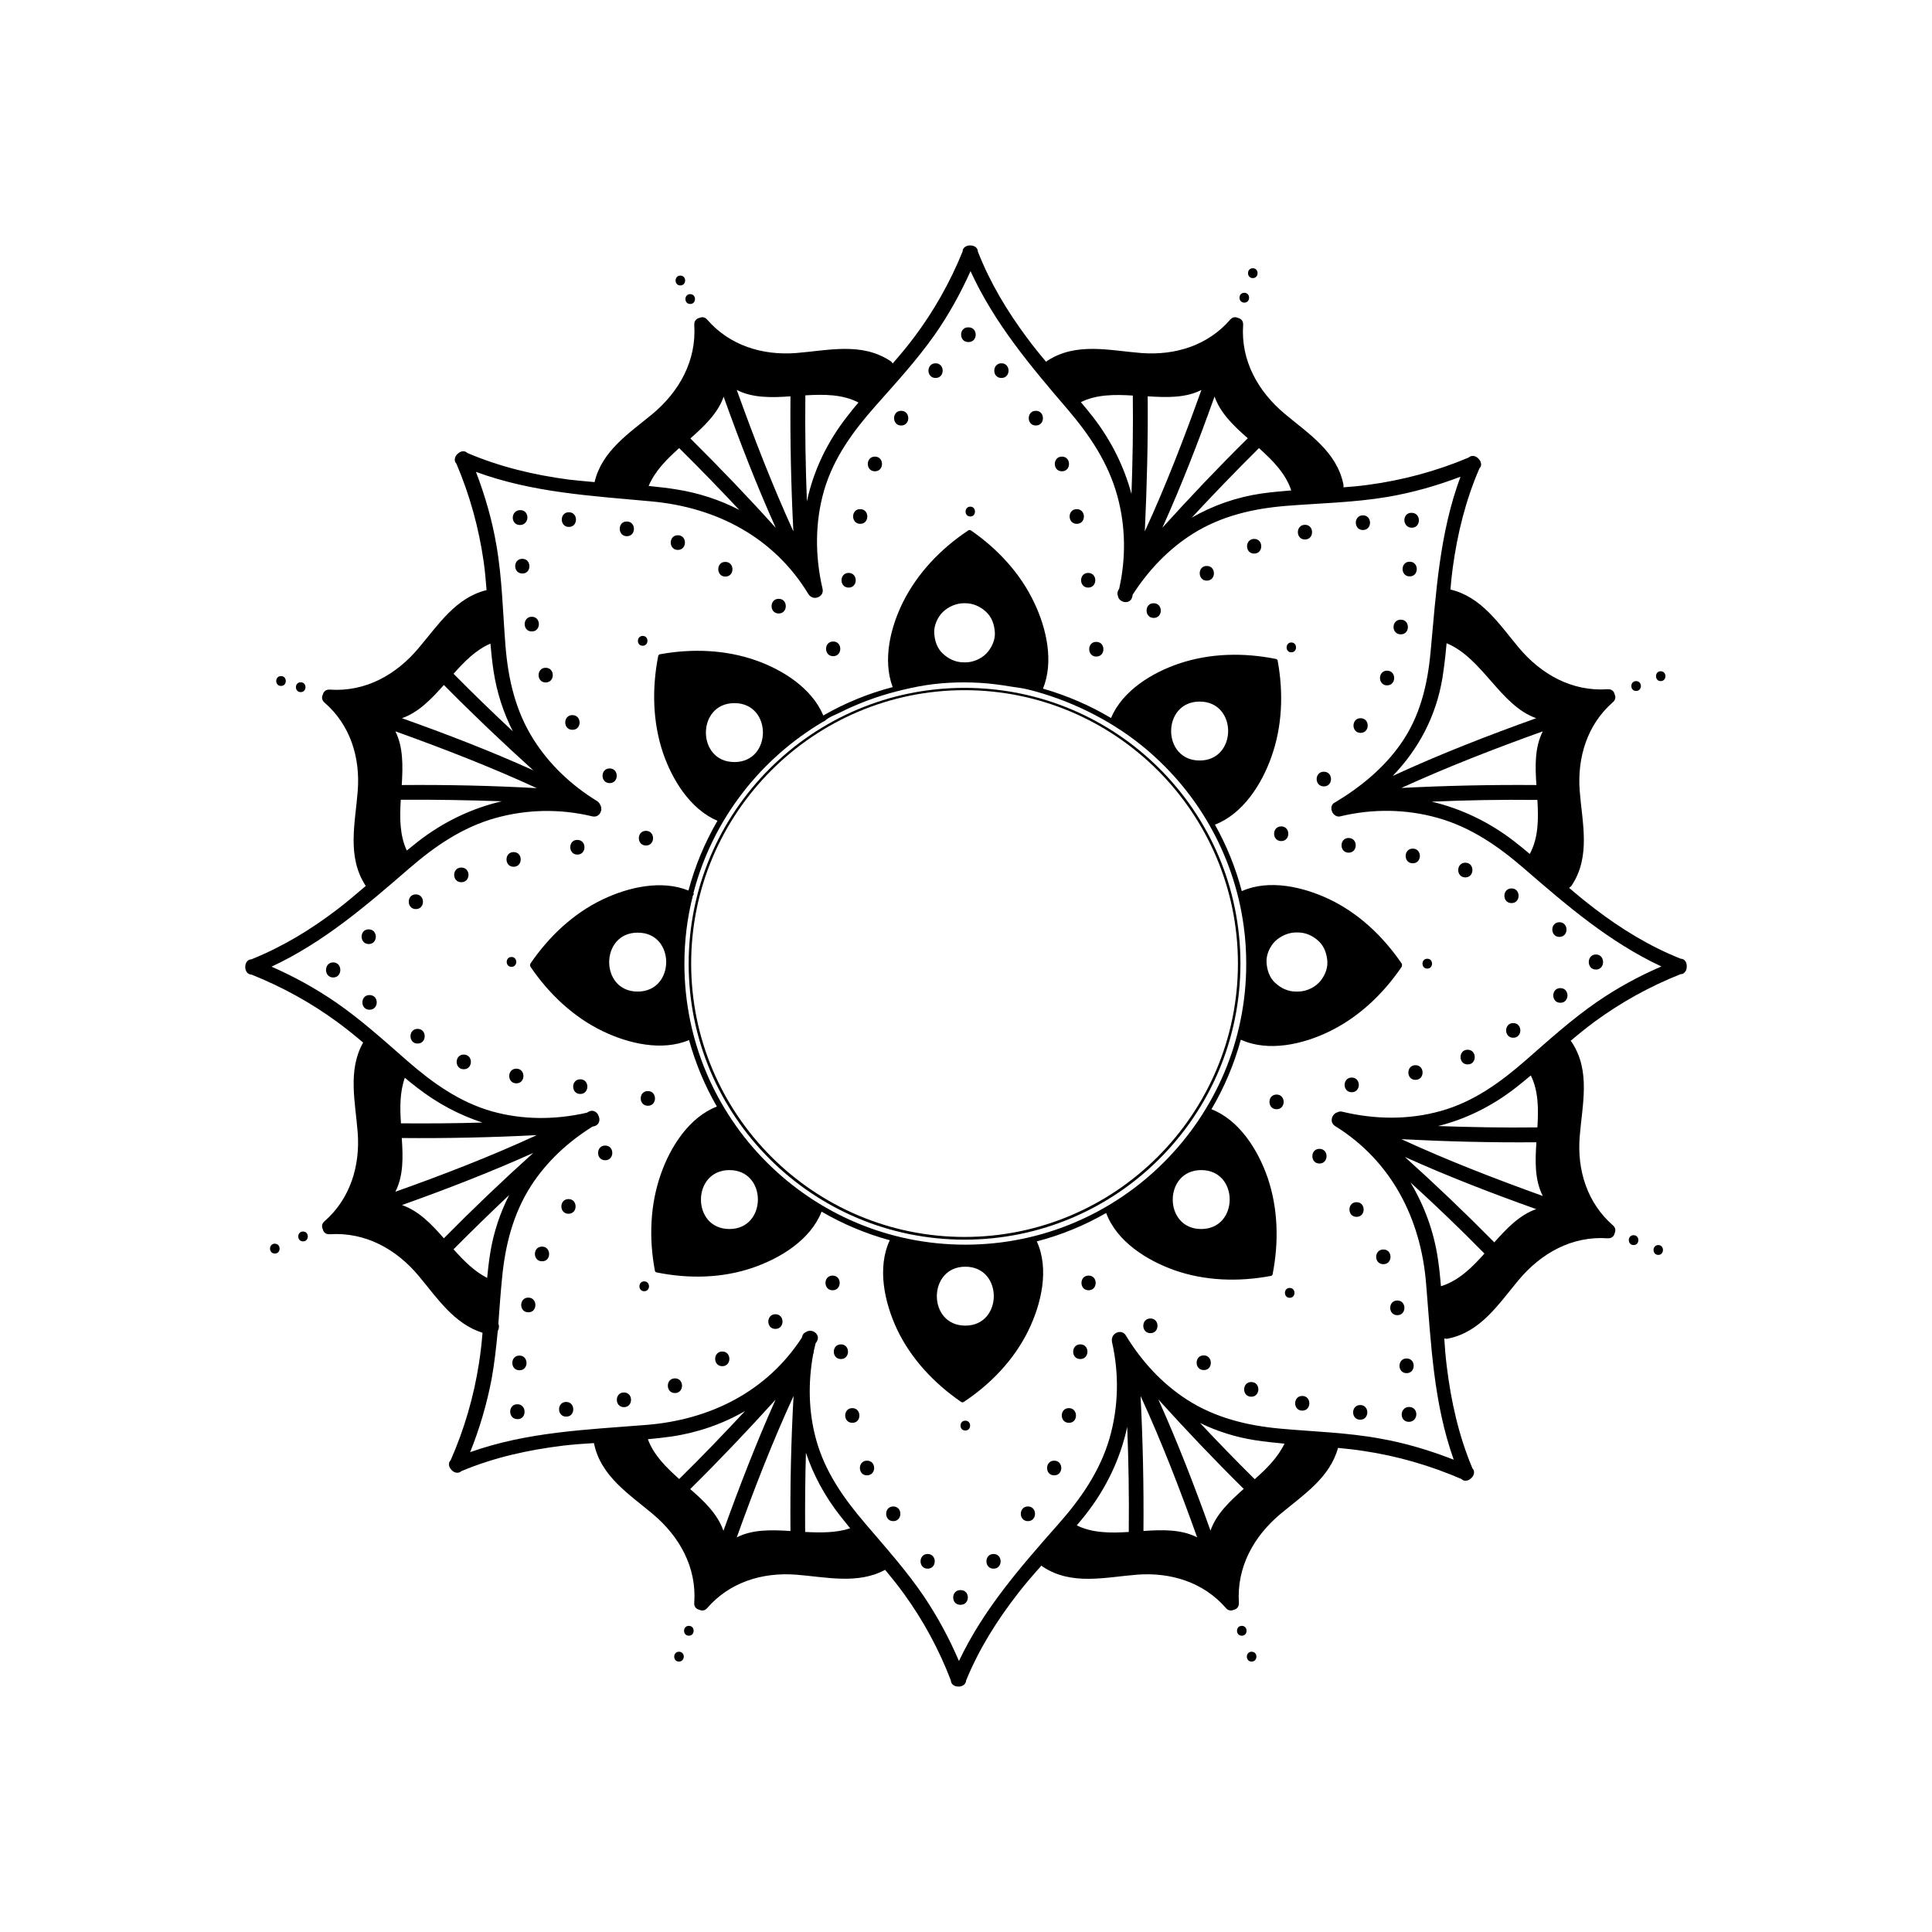 <?xml version="1.0" encoding="UTF-8" standalone="no"?>
<svg
   xmlns:dc="http://purl.org/dc/elements/1.1/"
   xmlns:cc="http://creativecommons.org/ns#"
   xmlns:rdf="http://www.w3.org/1999/02/22-rdf-syntax-ns#"
   xmlns:svg="http://www.w3.org/2000/svg"
   xmlns="http://www.w3.org/2000/svg"
   xmlns:sodipodi="http://sodipodi.sourceforge.net/DTD/sodipodi-0.dtd"
   xmlns:inkscape="http://www.inkscape.org/namespaces/inkscape"
   version="1.1"
   id="Layer_1"
   x="0px"
   y="0px"
   viewBox="0 0 1000 1000"
   width="100%"
   height="100%"
   style="enable-background:new 0 0 1000 1000;"
   xml:space="preserve"
   ><style
     type="text/css"
     id="style3">
	.noFillSVG{fill:none;}
</style><switch
     id="switch5"
     transform="translate(35.047,-9.061)"><g
       id="g7"><g
         id="g9"><path
           class="noFillSVG"
           d="m 382.6,268.6 c 3.4,-15.9 10.6,-31.1 21.4,-44.7 1.8,-2.2 3.5,-4.3 5.3,-6.5 -8.3,-4.3 -17.9,-4.3 -27.6,-3.7 0,0.1 0,0.3 0,0.4 -0.1,18.2 0.2,36.3 0.9,54.5 z"
           id="path11"
           inkscape:connector-curvature="0"
           style="fill:none" /><path
           class="noFillSVG"
           d="m 374.1,214.2 c -9.9,0.6 -19.6,0.9 -27.8,-3.3 8.9,24.8 18.4,49.3 29.4,73.2 -1.3,-23.3 -1.8,-46.6 -1.6,-69.9 z"
           id="path13"
           inkscape:connector-curvature="0"
           style="fill:none" /><path
           class="noFillSVG"
           d="m 339.4,214.3 c -3,8.6 -9.8,15.2 -17.2,21.6 15.2,15 29.9,30.5 44.2,46.3 -9.9,-22.2 -18.7,-44.9 -27,-67.9 z"
           id="path15"
           inkscape:connector-curvature="0"
           style="fill:none" /><path
           class="noFillSVG"
           d="m 173,380.8 c 23,8.2 45.7,17 68,27 -15.8,-14.3 -31.3,-29 -46.3,-44.2 -6.5,7.3 -13.1,14.2 -21.7,17.2 z"
           id="path17"
           inkscape:connector-curvature="0"
           style="fill:none" /><path
           class="noFillSVG"
           d="m 169.6,387.6 c 4.2,8.2 4,17.9 3.3,27.8 23.3,-0.2 46.6,0.3 69.9,1.5 -23.9,-10.9 -48.4,-20.4 -73.2,-29.3 z"
           id="path19"
           inkscape:connector-curvature="0"
           style="fill:none" /><path
           class="noFillSVG"
           d="m 710.9,674.7 c 0,0 0,0 0,0 9.1,-2.8 16,-9.6 22.5,-16.9 -0.1,-0.1 -0.2,-0.2 -0.3,-0.3 -12.3,-12.5 -25,-24.6 -37.9,-36.5 7.2,12 12.1,25.3 14.2,39.5 0.6,4.7 1.1,9.5 1.5,14.2 z"
           id="path21"
           inkscape:connector-curvature="0"
           style="fill:none" /><path
           class="noFillSVG"
           d="m 218.8,342.2 c -7.5,3.3 -13.4,9.2 -19.1,15.6 0.1,0.1 0.2,0.2 0.3,0.3 9.9,10 20.1,19.9 30.3,29.5 -4.9,-9.6 -8.3,-20.1 -10,-31.3 -0.6,-4.6 -1.1,-9.3 -1.5,-14.1 z"
           id="path23"
           inkscape:connector-curvature="0"
           style="fill:none" /><path
           class="noFillSVG"
           d="m 172.8,423.1 c -0.1,0 -0.3,0 -0.4,0 -0.6,9.2 -0.6,18.3 3.1,26.3 2,-1.6 3.9,-3.2 6,-4.8 13,-10.1 27.7,-17.1 43.2,-20.7 -17.3,-0.7 -34.6,-1 -51.9,-0.8 z"
           id="path25"
           inkscape:connector-curvature="0"
           style="fill:none" /><path
           class="noFillSVG"
           d="m 760.2,415.4 c -0.7,-9.9 -0.9,-19.6 3.3,-27.8 -24.8,8.9 -49.3,18.4 -73.2,29.4 23.2,-1.3 46.5,-1.8 69.9,-1.6 z"
           id="path27"
           inkscape:connector-curvature="0"
           style="fill:none" /><path
           class="noFillSVG"
           d="m 756.8,451 c 0.1,-0.1 0.1,-0.2 0.1,-0.3 4.3,-8.3 4.3,-17.9 3.8,-27.7 -0.1,0 -0.2,0 -0.4,0 -18.1,-0.2 -36.2,0.2 -54.3,0.8 15.3,3.6 29.9,10.6 42.8,20.6 2.7,2.2 5.4,4.4 8,6.6 z"
           id="path29"
           inkscape:connector-curvature="0"
           style="fill:none" /><path
           class="noFillSVG"
           d="m 711.5,359.6 c -3.3,20.2 -12.5,37.2 -25.8,51 24.2,-11.2 49.2,-20.9 74.3,-29.9 -18.5,-6.4 -27.8,-31.1 -46.4,-38.8 -0.5,6 -1.1,11.9 -2.1,17.7 z"
           id="path31"
           inkscape:connector-curvature="0"
           style="fill:none" /><path
           class="noFillSVG"
           d="m 524.4,217.1 c 2.1,2.5 4.2,5.1 6.2,7.6 9.4,12.2 16.2,25.7 20,40 0.6,-16.9 0.9,-33.8 0.7,-50.7 0,-0.1 0,-0.3 0,-0.4 -9.4,-0.4 -18.7,-0.4 -26.9,3.5 z"
           id="path33"
           inkscape:connector-curvature="0"
           style="fill:none" /><path
           class="noFillSVG"
           d="m 586.8,210.9 c -8.2,4.2 -17.9,4 -27.8,3.3 0.2,23.3 -0.3,46.6 -1.5,69.9 10.9,-23.9 20.4,-48.4 29.3,-73.2 z"
           id="path35"
           inkscape:connector-curvature="0"
           style="fill:none" /><path
           class="noFillSVG"
           d="m 633.2,262.9 c -2.9,-8.8 -9.6,-15.5 -16.7,-21.9 -0.1,0.1 -0.2,0.2 -0.3,0.3 -11.8,11.7 -23.3,23.6 -34.5,35.7 10.9,-6.3 23.1,-10.6 36.1,-12.5 5.2,-0.7 10.3,-1.2 15.4,-1.6 z"
           id="path37"
           inkscape:connector-curvature="0"
           style="fill:none" /><path
           class="noFillSVG"
           d="m 593.6,214.3 c -8.2,22.9 -17,45.7 -27,67.9 14.3,-15.8 29,-31.3 44.2,-46.3 -7.3,-6.4 -14.2,-13 -17.2,-21.6 z"
           id="path39"
           inkscape:connector-curvature="0"
           style="fill:none" /><path
           class="noFillSVG"
           d="m 556.8,801.5 c 9.9,-0.6 19.6,-0.9 27.8,3.3 -8.9,-24.8 -18.4,-49.3 -29.3,-73.2 1.2,23.2 1.7,46.6 1.5,69.9 z"
           id="path41"
           inkscape:connector-curvature="0"
           style="fill:none" /><path
           class="noFillSVG"
           d="m 591.5,801.4 c 3,-8.6 9.8,-15.2 17.2,-21.6 -15.2,-15 -29.9,-30.5 -44.2,-46.3 10,22.1 18.7,44.9 27,67.9 z"
           id="path43"
           inkscape:connector-curvature="0"
           style="fill:none" /><path
           class="noFillSVG"
           d="m 586.1,745.5 c 9.2,9.8 18.5,19.4 28,28.8 0.1,0.1 0.2,0.2 0.3,0.3 6.2,-5.5 12,-11.3 15.3,-18.4 -5.1,-0.4 -10.2,-1 -15.3,-1.8 -10,-1.6 -19.5,-4.6 -28.3,-8.9 z"
           id="path45"
           inkscape:connector-curvature="0"
           style="fill:none" /><path
           class="noFillSVG"
           d="m 760.3,592.6 c 0.1,0 0.2,0 0.4,0 0.6,-9.5 0.6,-18.8 -3.4,-26.9 -2.5,2.1 -5,4.2 -7.6,6.2 -12.4,9.7 -26,16.4 -40.4,20 17,0.6 34,0.9 51,0.7 z"
           id="path47"
           inkscape:connector-curvature="0"
           style="fill:none" /><path
           class="noFillSVG"
           d="m 760.1,634.9 c -22.9,-8.2 -45.7,-17 -67.9,-27 15.8,14.3 31.3,29 46.3,44.2 6.3,-7.3 13,-14.2 21.6,-17.2 z"
           id="path49"
           inkscape:connector-curvature="0"
           style="fill:none" /><path
           class="noFillSVG"
           d="m 763.5,628.1 c -4.2,-8.2 -4,-17.9 -3.3,-27.8 -23.3,0.2 -46.6,-0.3 -69.9,-1.5 23.9,10.9 48.4,20.4 73.2,29.3 z"
           id="path51"
           inkscape:connector-curvature="0"
           style="fill:none" /><path
           class="noFillSVG"
           d="m 548.3,747.6 c -3.5,16.3 -10.8,31.8 -21.6,45.5 -1.4,1.8 -3,3.7 -4.5,5.5 8.1,4 17.4,4 26.9,3.4 0,-0.1 -0.1,-0.3 -0.1,-0.4 0.3,-18 0,-36 -0.7,-54 z"
           id="path53"
           inkscape:connector-curvature="0"
           style="fill:none" /><path
           class="noFillSVG"
           d="m 300.3,754.1 c 3.1,8.2 9.4,14.5 16.2,20.6 0.1,-0.1 0.2,-0.2 0.3,-0.3 11.5,-11.4 22.7,-23 33.7,-34.8 -11.6,6.7 -24.5,11.2 -38.1,13.2 -4,0.5 -8,0.9 -12.1,1.3 z"
           id="path55"
           inkscape:connector-curvature="0"
           style="fill:none" /><path
           class="noFillSVG"
           d="m 218.8,657.6 c 1.7,-10.7 5.1,-20.7 9.8,-30 -9.7,9.1 -19.2,18.3 -28.5,27.8 -0.1,0.1 -0.2,0.2 -0.3,0.3 5.2,5.9 10.7,11.4 17.4,14.8 0.4,-4.3 0.9,-8.6 1.6,-12.9 z"
           id="path57"
           inkscape:connector-curvature="0"
           style="fill:none" /><path
           class="noFillSVG"
           d="m 173,632.8 c 8.6,3 15.2,9.8 21.7,17.2 15,-15.2 30.5,-29.9 46.3,-44.2 -22.3,10 -45,18.7 -68,27 z"
           id="path59"
           inkscape:connector-curvature="0"
           style="fill:none" /><path
           class="noFillSVG"
           d="m 214.6,590.1 c -12,-3.9 -23.4,-9.9 -34,-18.2 -2.1,-1.7 -4.1,-3.3 -6.2,-5 -2.6,7.3 -2.5,15.4 -2,23.6 0.1,0 0.3,-0.1 0.4,-0.1 13.9,0.2 27.9,0.1 41.8,-0.3 z"
           id="path61"
           inkscape:connector-curvature="0"
           style="fill:none" /><path
           class="noFillSVG"
           d="m 339.4,801.4 c 8.2,-22.9 17,-45.7 27,-67.9 -14.3,15.8 -29,31.3 -44.2,46.3 7.4,6.4 14.3,13 17.2,21.6 z"
           id="path63"
           inkscape:connector-curvature="0"
           style="fill:none" /><path
           class="noFillSVG"
           d="m 242.8,596.6 c -23.3,1.2 -46.6,1.7 -69.9,1.5 0.6,9.9 0.8,19.6 -3.3,27.8 24.8,-8.9 49.3,-18.3 73.2,-29.3 z"
           id="path65"
           inkscape:connector-curvature="0"
           style="fill:none" /><path
           class="noFillSVG"
           d="m 346.3,804.8 c 8.2,-4.2 17.9,-4 27.8,-3.3 -0.2,-23.3 0.3,-46.6 1.5,-69.9 -10.9,23.9 -20.4,48.4 -29.3,73.2 z"
           id="path67"
           inkscape:connector-curvature="0"
           style="fill:none" /><path
           class="noFillSVG"
           d="m 382.1,761 c -0.4,13.5 -0.5,27.1 -0.4,40.6 0,0.1 0,0.3 0,0.4 8.1,0.5 16.1,0.6 23.4,-1.9 -1.8,-2.2 -3.6,-4.3 -5.3,-6.6 C 391.9,783.3 386,772.4 382.1,761 Z"
           id="path69"
           inkscape:connector-curvature="0"
           style="fill:none" /><path
           class="noFillSVG"
           d="m 347.6,273 c -10.1,-10.8 -20.3,-21.3 -30.8,-31.7 -0.1,-0.1 -0.2,-0.2 -0.3,-0.3 -6.5,5.8 -12.6,11.9 -15.8,19.6 4.9,0.5 9.7,1 14.5,1.8 11.5,1.8 22.4,5.4 32.4,10.6 z"
           id="path71"
           inkscape:connector-curvature="0"
           style="fill:none" /><path
           class="noFillSVG"
           d="m 585.9,402.7 c 19.6,0 19.7,-30.5 0,-30.5 -19.7,0 -19.7,30.5 0,30.5 z"
           id="path73"
           inkscape:connector-curvature="0"
           style="fill:none" /><path
           class="noFillSVG"
           d="m 709.1,432.3 c -16.3,-4.6 -33.5,-4.9 -50,-0.9 -1.4,0.5 -2.7,0.1 -3.7,-0.9 0,-0.1 -0.1,-0.1 -0.1,-0.1 -0.1,-0.2 -0.3,-0.3 -0.4,-0.5 0,0 -0.1,-0.1 -0.1,-0.1 -0.1,-0.2 -0.2,-0.4 -0.3,-0.6 l 0,0 c -0.3,-0.6 -0.4,-1.3 -0.4,-2 0,-0.1 0,-0.2 0,-0.2 0,-0.1 0,-0.2 0,-0.3 0.2,-1.1 0.8,-2 2,-2.5 13,-7.8 25.1,-17.6 33.8,-30.1 9.9,-14.2 13.9,-30.4 15.5,-47.5 2.9,-31.2 4.6,-61.6 15.5,-90.9 -12.3,4.7 -24.9,8.3 -38,10.5 -17.3,2.9 -34.8,3.2 -52.2,4.6 -17.2,1.3 -33.6,5.1 -48.3,14.4 -12.7,8 -23.1,19 -31.2,31.6 -0.1,0.4 -0.2,0.8 -0.2,1.1 -1,4.2 -6.8,3.1 -7.4,-0.4 -0.5,-1 -0.5,-2.1 0.3,-3.3 0.1,-0.1 0.2,-0.3 0.3,-0.4 3.6,-15.9 3.4,-32.3 -0.9,-48.1 -4.7,-17.1 -14.3,-31.4 -25.7,-44.8 -19.2,-22.5 -38,-44.7 -50.3,-71.6 -5.2,11.5 -11.3,22.6 -18.6,33 -9.3,13.2 -20.1,24.9 -30.7,36.9 -11.5,13 -21.6,26.8 -26.5,43.6 -4.8,16.6 -4.7,34.1 -0.8,50.9 0.9,3.8 -3.6,5.9 -6,4.1 -0.5,-0.3 -1,-0.7 -1.3,-1.3 -17.8,-29.4 -47.5,-44.9 -81.1,-48 -31.2,-2.8 -61.6,-4.4 -91,-15.3 4.7,12.3 8.3,24.9 10.6,38 3,17.3 3.3,34.7 4.7,52.2 1.4,17.2 5.2,33.6 14.5,48.3 8.3,13.1 19.7,23.8 32.9,31.9 0.9,0.6 1.4,1.3 1.7,2.1 1.5,2.5 -0.5,6.7 -4.2,5.8 -16.5,-4 -33.8,-3.7 -50.2,0.9 -17.1,4.8 -31.3,14.6 -44.6,26.1 -22.4,19.4 -44.4,38.3 -71.2,50.8 11.6,5.1 22.7,11.2 33.2,18.4 13.2,9.1 25.1,19.9 37.1,30.4 13.1,11.4 26.9,21.4 43.8,26.1 16.1,4.5 32.9,4.4 49.1,0.7 0.2,-0.1 0.4,-0.3 0.7,-0.4 2.4,-1.4 4.7,0.1 5.4,2.1 0.9,2 0.4,4.6 -2.3,5.3 -0.3,0.1 -0.6,0.1 -0.9,0.2 -12.6,7.8 -23.7,18 -31.7,30.5 -9.4,14.6 -13.5,30.9 -15.1,48.1 -0.7,7.8 -1.2,15.6 -1.9,23.4 0.5,1.1 0.4,2.6 -0.3,3.7 -0.7,8.4 -1.6,16.7 -3.2,25 -2.4,13 -6.2,25.6 -11.1,37.8 29.5,-10.5 59.8,-11.6 91.1,-14.1 33,-2.6 62.3,-17.2 80.6,-45.2 0,-0.1 0.1,-0.3 0.1,-0.4 0.3,-1.3 1.2,-2.1 2.1,-2.5 3,-2.1 7.8,1.3 5.5,5 -0.2,0.3 -0.4,0.6 -0.6,0.9 -0.3,1.3 -0.6,2.6 -0.9,3.8 0.1,0.6 -0.1,1.3 -0.4,2 -2.6,14.5 -2.4,29.4 1.5,43.7 4.6,16.9 14.5,30.9 25.8,44.1 10.4,12.2 21.1,24.1 30.1,37.4 7.1,10.6 13.1,21.7 18.1,33.4 12.7,-26.7 31.8,-48.5 51.4,-70.8 11.6,-13.2 21.5,-27.3 26.5,-44.3 4.8,-16.4 5.2,-33.6 1.3,-50.1 -0.2,-0.7 -0.1,-1.4 0.1,-2 0.6,-2.9 5.1,-4.6 7.1,-1.3 8,13.3 18.5,24.9 31.6,33.2 14.6,9.4 30.9,13.5 48.1,15 17.4,1.6 34.9,2.1 52.1,5.2 13,2.3 25.6,6.1 37.9,10.9 -10.5,-29.5 -11.8,-59.8 -14.3,-91.1 -2.7,-33.6 -17.9,-63.5 -47.1,-81.6 -3.2,-2 -1.6,-6.4 1.2,-7.1 0.7,-0.4 1.6,-0.5 2.6,-0.3 16.8,4 34.3,4.3 50.9,-0.4 16.9,-4.8 30.7,-14.8 43.8,-26.1 12.1,-10.6 23.9,-21.3 37.1,-30.4 10.5,-7.2 21.6,-13.3 33.2,-18.4 C 798,496.6 776,477.7 753.6,458.3 740.4,446.9 726.2,437.1 709.1,432.3 Z M 695.6,274.4 c 1.2,0 2.2,0.5 2.8,1.2 2,2.1 1.1,6.5 -2.7,6.5 -1.2,0 -2.2,-0.5 -2.8,-1.2 -2,-2 -1.1,-6.5 2.7,-6.5 z m -1,25.4 c 4.9,0 4.9,7.6 0,7.6 -4.9,0 -4.9,-7.6 0,-7.6 z m -4.6,30 c 4.9,0 4.9,7.6 0,7.6 -5,0 -5,-7.6 0,-7.6 z m -7.1,26.4 c 4.9,0 4.9,7.6 0,7.6 -4.9,0 -4.9,-7.6 0,-7.6 z m -12.5,-80.4 c 4.9,0 4.9,7.6 0,7.6 -4.9,0 -4.9,-7.6 0,-7.6 z m -1.2,105 c 4.9,0 4.9,7.6 0,7.6 -4.9,0 -4.9,-7.6 0,-7.6 z M 231.4,274.2 c 0.6,-0.7 1.5,-1.2 2.8,-1.2 3.8,0 4.6,4.4 2.7,6.5 -0.6,0.7 -1.5,1.2 -2.8,1.2 -3.8,0.1 -4.6,-4.3 -2.7,-6.5 z m 3.9,24.1 c 4.9,0 4.9,7.6 0,7.6 -4.9,0.1 -4.9,-7.6 0,-7.6 z m 4.9,37.6 c -4.9,0 -4.9,-7.6 0,-7.6 4.9,0 4.9,7.6 0,7.6 z m 7.2,26.4 c -4.9,0 -4.9,-7.6 0,-7.6 4.9,0 4.9,7.6 0,7.6 z m 12,-88.1 c 4.9,0 4.9,7.6 0,7.6 -4.9,0 -4.9,-7.6 0,-7.6 z m 1.8,112.7 c -4.9,0 -4.9,-7.6 0,-7.6 5,-0.1 5,7.6 0,7.6 z M 137.4,515 c -2.5,0 -3.7,-2 -3.7,-3.9 0,-1.9 1.2,-3.9 3.7,-3.9 2.5,0 3.7,2 3.7,3.9 0,2 -1.2,3.9 -3.7,3.9 z m 18.4,-25 c 4.9,0 4.9,7.6 0,7.6 -4.9,0.1 -4.9,-7.6 0,-7.6 z m 0.4,41.7 c -4.9,0 -4.9,-7.6 0,-7.6 5,0 5,7.6 0,7.6 z m 24,-59.8 c 4.9,0 4.9,7.6 0,7.6 -4.9,0.1 -4.9,-7.6 0,-7.6 z m 0.9,77.3 c -4.9,0 -4.9,-7.6 0,-7.6 4.9,0 4.9,7.6 0,7.6 z m 22.6,-91.1 c 4.9,0 4.9,7.6 0,7.6 -4.9,0 -4.9,-7.6 0,-7.6 z m 1.3,104.4 c -4.9,0 -4.9,-7.6 0,-7.6 4.9,0 4.9,7.6 0,7.6 z m 27.8,181.2 c -1.2,0 -2.2,-0.5 -2.8,-1.2 -2,-2.1 -1.1,-6.5 2.7,-6.5 1.2,0 2.2,0.5 2.8,1.2 1.9,2 1,6.5 -2.7,6.5 z m 1,-25.3 c -4.9,0 -4.9,-7.6 0,-7.6 4.9,-0.1 4.9,7.6 0,7.6 z m 4.6,-30 c -4.9,0 -4.9,-7.6 0,-7.6 4.9,-0.1 4.9,7.6 0,7.6 z m 7.1,-26.4 c -4.9,0 -4.9,-7.6 0,-7.6 4.9,-0.1 4.9,7.6 0,7.6 z m 12.5,80.4 c -4.9,0 -4.9,-7.6 0,-7.6 4.9,-0.1 4.9,7.6 0,7.6 z m 1.2,-105.1 c -4.9,0 -4.9,-7.6 0,-7.6 4.9,0 4.9,7.6 0,7.6 z m 437.7,106.6 c -0.6,0.7 -1.5,1.2 -2.8,1.2 -3.8,0 -4.6,-4.4 -2.7,-6.5 0.6,-0.7 1.5,-1.2 2.8,-1.2 3.8,-0.1 4.7,4.4 2.7,6.5 z M 693,719.8 c -4.9,0 -4.9,-7.6 0,-7.6 5,0 5,7.6 0,7.6 z m -4.8,-37.6 c 4.9,0 4.9,7.6 0,7.6 -4.9,0 -4.9,-7.6 0,-7.6 z M 681,655.8 c 4.9,0 4.9,7.6 0,7.6 -5,0 -5,-7.6 0,-7.6 z m -12,88.1 c -4.9,0 -4.9,-7.6 0,-7.6 4.9,0 4.9,7.6 0,7.6 z m -1.9,-112.6 c 4.9,0 4.9,7.6 0,7.6 -4.9,0 -4.9,-7.6 0,-7.6 z M 663,442.8 c 4.9,0 4.9,7.6 0,7.6 -4.9,0 -4.9,-7.6 0,-7.6 z m -12.8,-34.3 c 4.9,0 4.9,7.6 0,7.6 -5,0 -5,-7.6 0,-7.6 z m -9.8,-127.8 c 4.9,0 4.9,7.6 0,7.6 -4.9,0 -4.9,-7.6 0,-7.6 z m -7.1,61 c 3.3,0 3.3,5.1 0,5.1 -3.2,-0.1 -3.2,-5.1 0,-5.1 z m -5.2,102.7 c -4.9,0 -4.9,-7.6 0,-7.6 4.9,0 4.9,7.6 0,7.6 z M 614.1,288 c 4.9,0 4.9,7.6 0,7.6 -4.9,0 -4.9,-7.6 0,-7.6 z m -24.5,13.9 c 4.9,0 4.9,7.6 0,7.6 -4.9,0.1 -4.9,-7.6 0,-7.6 z m -27.5,19.3 c 4.9,0 4.9,7.6 0,7.6 -4.9,0.1 -4.9,-7.6 0,-7.6 z m -29.7,27.7 c -4.9,0 -4.9,-7.6 0,-7.6 5,-0.1 5,7.6 0,7.6 z m -4.2,-35.7 c -4.9,0 -4.9,-7.6 0,-7.6 4.9,0 4.9,7.6 0,7.6 z m -5.9,-40.7 c 4.9,0 4.9,7.6 0,7.6 -5,0.1 -4.9,-7.6 0,-7.6 z m -7.7,-27.1 c 4.9,0 4.9,7.6 0,7.6 -4.9,0 -4.9,-7.6 0,-7.6 z m -13.5,-23.7 c 4.9,0 4.9,7.6 0,7.6 -4.9,0 -4.9,-7.6 0,-7.6 z m -17.8,-24.6 c 4.9,0 4.9,7.6 0,7.6 -5,0 -4.9,-7.6 0,-7.6 z m -17.2,-18.7 c 0.1,0 0.1,0 0,0 0.1,0 0.1,0 0.2,0 4.9,0 4.9,7.6 0,7.6 0,0 -0.1,0 -0.1,0 0,0 -0.1,0 -0.1,0 -4.9,0.1 -4.9,-7.6 0,-7.6 z m 1.1,98 c -3.3,0 -3.3,-5.1 0,-5.1 3.2,0 3.2,5.1 0,5.1 z m -18,-79.3 c 4.9,0 4.9,7.6 0,7.6 -4.9,0 -4.9,-7.6 0,-7.6 z m -17.8,24.6 c 4.9,0 4.9,7.6 0,7.6 -4.9,0 -4.9,-7.6 0,-7.6 z m -13.6,23.7 c 4.9,0 4.9,7.6 0,7.6 -4.9,0 -4.9,-7.6 0,-7.6 z m -7.6,27.1 c 4.9,0 4.9,7.6 0,7.6 -4.9,0.1 -4.9,-7.6 0,-7.6 z m -6,33.1 c 4.9,0 4.9,7.6 0,7.6 -4.9,0 -4.9,-7.6 0,-7.6 z m -8,35.5 c 4.9,0 4.9,7.6 0,7.6 -4.9,0 -4.9,-7.6 0,-7.6 z M 368,319 c 4.9,0 4.9,7.6 0,7.6 -4.9,0 -4.9,-7.6 0,-7.6 z m -27.6,-19.2 c 4.9,0 4.9,7.6 0,7.6 -4.9,0.1 -4.9,-7.6 0,-7.6 z m -24.6,-13.7 c 4.9,0 4.9,7.6 0,7.6 -4.9,0 -4.9,-7.6 0,-7.6 z m -16.5,160.6 c -4.9,0 -4.9,-7.6 0,-7.6 4.9,0 4.9,7.6 0,7.6 z m -1.7,-108.4 c 3.3,0 3.3,5.1 0,5.1 -3.3,-0.1 -3.3,-5.1 0,-5.1 z m -8.2,-59.4 c 4.9,0 4.9,7.6 0,7.6 -4.9,0.1 -4.9,-7.6 0,-7.6 z m -8.9,127.9 c 4.9,0 4.9,7.6 0,7.6 -4.9,0 -4.9,-7.6 0,-7.6 z m -16.7,36.9 c 4.9,0 4.9,7.6 0,7.6 -4.9,0.1 -4.9,-7.6 0,-7.6 z m -33,6.4 c 4.9,0 4.9,7.6 0,7.6 -4.9,0 -4.9,-7.6 0,-7.6 z m -1.1,54.3 c 3.3,0 3.3,5.1 0,5.1 -3.2,0 -3.2,-5.1 0,-5.1 z m 2.5,65.4 c -4.9,0 -4.9,-7.6 0,-7.6 4.9,0 4.9,7.6 0,7.6 z m 33.1,5.5 c -4.9,0 -4.9,-7.6 0,-7.6 4.9,0 4.9,7.6 0,7.6 z m 12.9,34.3 c -4.9,0 -4.9,-7.6 0,-7.6 4.9,0 4.9,7.6 0,7.6 z m 9.7,127.8 c -4.9,0 -4.9,-7.6 0,-7.6 4.9,0 4.9,7.6 0,7.6 z m 10.5,-60 c -3.3,0 -3.3,-5.1 0,-5.1 3.3,0 3.3,5.1 0,5.1 z m 1.9,-103.7 c 4.9,0 4.9,7.6 0,7.6 -5,0.1 -4.9,-7.6 0,-7.6 z m 14,156.4 c -4.9,0 -4.9,-7.6 0,-7.6 4.9,0 4.9,7.6 0,7.6 z m 24.5,-13.9 c -4.9,0 -4.9,-7.6 0,-7.6 4.9,0 4.9,7.6 0,7.6 z m 27.5,-19.3 c -4.9,0 -4.9,-7.6 0,-7.6 4.9,0 4.9,7.6 0,7.6 z m 29.6,-27.6 c 4.9,0 4.9,7.6 0,7.6 -4.9,0 -4.9,-7.6 0,-7.6 z m 4.3,35.6 c 4.9,0 4.9,7.6 0,7.6 -4.9,0 -4.9,-7.6 0,-7.6 z m 5.9,40.7 c -4.9,0 -4.9,-7.6 0,-7.6 4.9,-0.1 4.9,7.6 0,7.6 z m 7.6,27.1 c -4.9,0 -4.9,-7.6 0,-7.6 5,0 4.9,7.6 0,7.6 z m 13.6,23.7 c -4.9,0 -4.9,-7.6 0,-7.6 4.9,0 4.9,7.6 0,7.6 z m 17.8,24.6 c -4.9,0 -4.9,-7.6 0,-7.6 4.9,0 4.9,7.6 0,7.6 z m 17.1,18.7 c 0,0 0,0 0,0 -0.1,0 -0.1,0 -0.2,0 -4.9,0 -4.9,-7.6 0,-7.6 0,0 0.1,0 0.1,0 0,0 0.1,0 0.1,0 5,0 4.9,7.6 0,7.6 z m 2.4,-90.2 c -3.3,0 -3.3,-5.1 0,-5.1 3.3,0 3.3,5.1 0,5.1 z m 14.6,71.5 c -4.9,0 -4.9,-7.6 0,-7.6 4.9,0 4.9,7.6 0,7.6 z M 497,796.4 c -4.9,0 -4.9,-7.6 0,-7.6 4.9,0 4.9,7.6 0,7.6 z m 13.6,-23.7 c -4.9,0 -4.9,-7.6 0,-7.6 4.9,0 4.9,7.6 0,7.6 z m 7.6,-27.1 c -4.9,0 -4.9,-7.6 0,-7.6 4.9,-0.1 4.9,7.6 0,7.6 z m 5.9,-33.1 c -4.9,0 -4.9,-7.6 0,-7.6 5,0 4.9,7.6 0,7.6 z m 4.3,-35.6 c -4.9,0 -4.9,-7.6 0,-7.6 4.9,0 4.9,7.6 0,7.6 z m 32,22.2 c -4.9,0 -4.9,-7.6 0,-7.6 4.9,0 4.9,7.6 0,7.6 z m 27.6,19.2 c -4.9,0 -4.9,-7.6 0,-7.6 4.9,-0.1 4.9,7.6 0,7.6 z m 24.6,13.7 c -4.9,0 -4.9,-7.6 0,-7.6 4.9,0 4.9,7.6 0,7.6 z m 13.1,-148.8 c -4.9,0 -4.9,-7.6 0,-7.6 4.9,0 4.9,7.6 0,7.6 z m 6.8,97.6 c -3.3,0 -3.3,-5.1 0,-5.1 3.3,0 3.3,5.1 0,5.1 z m 6.5,58.4 c -4.9,0 -4.9,-7.6 0,-7.6 4.9,0 4.9,7.6 0,7.6 z m 8.9,-127.9 c -4.9,0 -4.9,-7.6 0,-7.6 4.9,0 4.9,7.6 0,7.6 z m 16.7,-36.9 c -4.9,0 -4.9,-7.6 0,-7.6 4.9,0 4.9,7.6 0,7.6 z m 26.1,-65.8 c 0,0.1 -0.1,0.3 -0.2,0.4 l 0,0 c 0,0 0,0 0,0.1 0,0 0,0 -0.1,0.1 -9.5,14 -22.1,26 -37.4,33.3 -13.6,6.6 -31.4,10.7 -45.7,4.2 -3.5,12.8 -8.6,24.9 -15.2,36 14.6,5.7 24.2,21.2 29.1,35.5 5.5,15.9 5.9,33.2 2.6,49.7 0,0.2 -0.1,0.4 -0.2,0.6 0,0.1 -0.1,0.1 -0.1,0.1 -0.1,0.1 -0.1,0.1 -0.2,0.2 -0.1,0.1 -0.3,0.2 -0.4,0.2 0,0 0,0 0,0 0,0 0,0 -0.1,0 0,0 -0.1,0 -0.1,0 -16.5,3.1 -33.9,2.6 -49.8,-3 -14.3,-5 -29.8,-14.8 -35.3,-29.6 -11.1,6.4 -23.2,11.4 -35.9,14.7 6.6,14.5 2.3,32.6 -4.4,46.2 -7.4,15.2 -19.4,27.6 -33.4,36.9 0,0 0,0 -0.1,0 0,0 0,0 0,0 0,0 0,0 0,0 -0.1,0.1 -0.3,0.2 -0.4,0.2 -0.1,0 -0.1,0 -0.1,0 -0.1,0 -0.2,0 -0.3,0 -0.1,0 -0.2,-0.1 -0.4,-0.2 0,0 0,0 -0.1,0 0,0 -0.1,0 -0.1,-0.1 0,0 0,0 0,0 -13.9,-9.6 -25.8,-22.3 -33.1,-37.6 -6.5,-13.7 -10.5,-31.7 -3.7,-46 -12.5,-3.4 -24.3,-8.4 -35.3,-14.8 -5.7,14.5 -21.3,24.1 -35.5,29 -16,5.5 -33.2,5.8 -49.7,2.5 -0.2,0 -0.4,-0.1 -0.6,-0.2 0,0 -0.1,-0.1 -0.1,-0.1 -0.1,-0.1 -0.1,-0.1 -0.2,-0.2 -0.1,-0.1 -0.1,-0.3 -0.2,-0.4 0,0 0,0 0,0 0,0 0,-0.1 0,-0.1 l 0,-0.1 c -3,-16.5 -2.5,-33.9 3.1,-49.8 5,-14 14.6,-29.3 29,-35 -6.2,-10.7 -11,-22.2 -14.4,-34.4 -14.1,5.9 -31.5,1.8 -44.7,-4.6 -15.3,-7.4 -27.9,-19.4 -37.4,-33.4 l 0,0 c 0,0 0,0 0,-0.1 0,0 0,0 0,-0.1 -0.1,-0.1 -0.1,-0.3 -0.2,-0.4 l 0,-0.4 c 0.1,-0.2 0.1,-0.3 0.2,-0.4 0,0 0,0 0,0 0,0 0,0 0,-0.1 0,0 0,0 0,-0.1 9.5,-13.9 22.1,-25.9 37.4,-33.2 13.2,-6.3 30.3,-10.3 44.4,-4.6 3.4,-12.8 8.5,-24.9 15,-36.1 -14.1,-6 -23.4,-21.2 -28.2,-35.2 -5.4,-16 -5.7,-33.3 -2.5,-49.9 0,-0.2 0.1,-0.4 0.2,-0.6 l 0.1,-0.1 c 0.1,-0.1 0.1,-0.1 0.2,-0.2 0.1,-0.1 0.3,-0.2 0.4,-0.2 0,0 0,0 0,0 l 0,0 c 0.1,0 0.1,0 0.1,0 16.5,-3.1 33.8,-2.5 49.7,3.2 13.9,4.9 28.9,14.4 34.8,28.5 11.1,-6.4 23.2,-11.4 35.9,-14.7 -5.3,-14.1 -1.1,-31.1 5.4,-44.1 7.5,-15.1 19.6,-27.6 33.6,-36.9 0,0 0.1,0 0.1,-0.1 0,0 0,0 0,0 0.1,-0.1 0.3,-0.2 0.5,-0.2 l 0.1,0 c 0.1,0 0.2,0 0.3,0 0.1,0 0.2,0.1 0.3,0.1 0,0 0.1,0 0.1,0.1 0,0 0,0 0.1,0 0,0 0,0 0,0 13.9,9.6 25.7,22.3 32.9,37.7 6.2,13.2 10,30.2 4.4,44.2 12.5,3.5 24.2,8.6 35.2,15.2 6,-14.2 21.2,-23.5 35.3,-28.2 16,-5.4 33.3,-5.7 49.9,-2.4 0.2,0 0.4,0.1 0.6,0.2 0,0 0.1,0.1 0.1,0.1 0.1,0.1 0.1,0.1 0.2,0.2 0.1,0.1 0.1,0.3 0.2,0.4 0,0 0,0 0,0 0,0 0,0.1 0,0.1 0,0 0,0.1 0,0.1 3,16.5 2.4,33.8 -3.3,49.7 -5,14 -14.7,29.4 -29.2,35 6,10.7 10.7,22.3 13.9,34.4 14.2,-6.2 31.9,-2.2 45.3,4.2 15.3,7.3 27.9,19.3 37.4,33.2 0,0 0,0 0.1,0.1 0,0 0,0 0,0.1 l 0,0 c 0.1,0.1 0.2,0.3 0.2,0.4 l 0,0.8 z m 5.5,-60.3 c 4.9,0 4.9,7.6 0,7.6 -4.9,0 -4.9,-7.6 0,-7.6 z m 1.4,119.7 c -4.9,0 -4.9,-7.6 0,-7.6 4.9,0 4.9,7.6 0,7.6 z m 6.1,-57.6 c -3.3,0 -3.3,-5.1 0,-5.1 3.3,0 3.3,5.1 0,5.1 z m 19.7,-54.8 c 4.9,0 4.9,7.6 0,7.6 -4.9,0 -4.9,-7.6 0,-7.6 z m 1.2,104.5 c -4.9,0 -4.9,-7.6 0,-7.6 4.9,-0.1 4.9,7.6 0,7.6 z m 22.7,-91.2 c 4.9,0 4.9,7.6 0,7.6 -4.9,0 -4.9,-7.6 0,-7.6 z m 0.9,77.3 c -4.9,0 -4.9,-7.6 0,-7.6 4.9,0 4.9,7.6 0,7.6 z M 791,503.1 c 2.5,0 3.7,2 3.7,3.9 0,1.9 -1.2,3.9 -3.7,3.9 -2.5,0 -3.7,-2 -3.7,-3.9 0,-1.9 1.2,-3.9 3.7,-3.9 z m -18.4,25 c -4.9,0 -4.9,-7.6 0,-7.6 4.9,0 4.9,7.6 0,7.6 z m -0.5,-41.7 c 4.9,0 4.9,7.6 0,7.6 -4.9,0 -4.9,-7.6 0,-7.6 z"
           id="path75"
           inkscape:connector-curvature="0"
           style="fill:none" /><path
           class="noFillSVG"
           d="m 464.6,664.7 c -19.6,0 -19.7,30.5 0,30.5 19.6,0 19.7,-30.5 0,-30.5 z"
           id="path77"
           inkscape:connector-curvature="0"
           style="fill:none" /><path
           class="noFillSVG"
           d="m 590.8,435.6 c -9.1,-15.9 -21.3,-30 -35.6,-41.4 -16.6,-13.2 -37.2,-23.3 -57.8,-28.3 -3.1,-0.8 -6.2,-1 -9.3,-1.6 -5.3,-0.9 -10.6,-1.5 -16,-1.9 -10.6,-0.7 -21.4,-0.1 -31.8,1.9 -10.3,2 -20.5,4.8 -30.2,8.8 -3.2,1.3 -6.4,2.8 -9.5,4.3 -2.5,1.3 -6.5,2.6 -8.5,4.6 -0.2,0.2 -0.5,0.4 -0.8,0.4 -32.8,19.3 -57.4,51 -67.3,88.7 0.2,0.5 0.1,1.1 -0.3,1.4 -2.8,11.3 -4.4,23.1 -4.4,35.3 0,80.2 65.2,145.4 145.4,145.4 80.2,0 145.3,-65.2 145.3,-145.4 0,-6.5 -0.4,-13 -1.3,-19.5 -2.5,-18.5 -8.6,-36.5 -17.9,-52.7 z m -126.6,215 c -78.7,0 -142.8,-64 -142.8,-142.8 0,-78.8 64,-142.8 142.8,-142.8 78.8,0 142.8,64.1 142.8,142.8 0,78.7 -64.1,142.8 -142.8,142.8 z"
           id="path79"
           inkscape:connector-curvature="0"
           style="fill:none" /><circle
           class="noFillSVG"
           cx="464.2"
           cy="507.8"
           r="141.5"
           id="circle81"
           style="fill:none" /><path
           class="noFillSVG"
           d="m 586.7,645.2 c 19.6,0 19.7,-30.5 0,-30.5 -19.6,0 -19.7,30.5 0,30.5 z"
           id="path83"
           inkscape:connector-curvature="0"
           style="fill:none" /><path
           class="noFillSVG"
           d="m 463.8,351.8 0.8,0 c 3.9,0 8,-1.7 10.8,-4.5 2.6,-2.6 4.7,-7 4.5,-10.8 -0.2,-4 -1.5,-8 -4.5,-10.8 -3,-2.7 -6.6,-4.5 -10.8,-4.5 l -0.8,0 c -3.9,0 -8,1.7 -10.8,4.5 -2.6,2.6 -4.6,7 -4.5,10.8 0.2,3.9 1.5,8 4.5,10.8 3,2.8 6.6,4.5 10.8,4.5 z"
           id="path85"
           inkscape:connector-curvature="0"
           style="fill:none" /><path
           class="noFillSVG"
           d="m 345.1,373 c -19.6,0 -19.7,30.5 0,30.5 19.6,0 19.6,-30.5 0,-30.5 z"
           id="path87"
           inkscape:connector-curvature="0"
           style="fill:none" /><path
           class="noFillSVG"
           d="m 295,491.7 c -19.6,0 -19.7,30.5 0,30.5 19.7,0.1 19.7,-30.5 0,-30.5 z"
           id="path89"
           inkscape:connector-curvature="0"
           style="fill:none" /><path
           class="noFillSVG"
           d="m 342.5,614.7 c -19.6,0 -19.7,30.5 0,30.5 19.6,0 19.7,-30.5 0,-30.5 z"
           id="path91"
           inkscape:connector-curvature="0"
           style="fill:none" /><path
           class="noFillSVG"
           d="m 636.7,491.7 -0.9,0 c -3.9,0 -8,1.7 -10.8,4.5 -2.6,2.6 -4.6,7 -4.5,10.8 0.2,3.9 1.5,8 4.5,10.8 3,2.7 6.7,4.5 10.8,4.5 l 0.9,0 c 3.9,0 8,-1.7 10.8,-4.5 2.6,-2.6 4.6,-7 4.5,-10.8 -0.2,-4 -1.5,-8 -4.5,-10.8 -3,-2.7 -6.6,-4.5 -10.8,-4.5 z"
           id="path93"
           inkscape:connector-curvature="0"
           style="fill:none" /><path
           d="m 690.5,507.8 c 0,0 0,0 0,0 -0.1,-0.1 -0.1,-0.1 -0.1,-0.1 -9.5,-13.9 -22.1,-25.9 -37.4,-33.2 -13.5,-6.4 -31.1,-10.5 -45.3,-4.2 -3.2,-12.2 -7.9,-23.7 -13.9,-34.4 14.5,-5.6 24.2,-20.9 29.2,-35 5.7,-15.9 6.3,-33.2 3.3,-49.7 0,0 0,-0.1 0,-0.1 0,0 0,0 0,-0.1 0,0 0,0 0,0 0,-0.1 -0.1,-0.3 -0.2,-0.4 -0.1,-0.1 -0.1,-0.1 -0.2,-0.2 -0.1,0 -0.1,-0.1 -0.1,-0.1 -0.2,-0.1 -0.4,-0.2 -0.6,-0.2 -16.5,-3.3 -33.8,-3 -49.9,2.4 -14,4.7 -29.3,14 -35.3,28.2 -10.9,-6.5 -22.7,-11.6 -35.2,-15.2 5.7,-14 1.8,-31.1 -4.4,-44.2 -7.2,-15.4 -19,-28.1 -32.9,-37.7 0,0 0,0 0,0 0,0 0,0 -0.1,0 0,0 -0.1,0 -0.1,-0.1 -0.1,-0.1 -0.2,-0.1 -0.3,-0.1 -0.1,0 -0.2,0 -0.3,0 l -0.1,0 c -0.2,0 -0.3,0.1 -0.5,0.2 0,0 0,0 0,0 0,0 -0.1,0 -0.1,0.1 -14,9.3 -26,21.8 -33.6,36.9 -6.5,13 -10.7,30 -5.4,44.1 -12.7,3.3 -24.8,8.3 -35.9,14.7 -5.9,-14.1 -20.9,-23.6 -34.8,-28.5 -15.9,-5.6 -33.2,-6.2 -49.7,-3.2 0,0 -0.1,0 -0.1,0 l 0,0 c 0,0 0,0 0,0 -0.2,0 -0.3,0.1 -0.4,0.2 -0.1,0.1 -0.1,0.1 -0.2,0.2 l -0.1,0.1 c -0.1,0.2 -0.2,0.4 -0.2,0.6 -3.2,16.5 -2.9,33.8 2.5,49.9 4.8,14 14.1,29.2 28.2,35.2 -6.5,11.2 -11.6,23.3 -15,36.1 -14.1,-5.7 -31.2,-1.7 -44.4,4.6 -15.3,7.3 -27.9,19.3 -37.4,33.2 0,0 0,0.1 0,0.1 0,0 0,0 0,0.1 0,0 0,0 0,0 -0.1,0.1 -0.1,0.3 -0.2,0.4 l 0,0.4 c 0.1,0.1 0.1,0.3 0.2,0.4 0,0 0,0.1 0,0.1 0,0 0,0 0,0.1 l 0,0 c 9.5,14 22.1,26 37.4,33.4 13.3,6.4 30.6,10.5 44.7,4.6 3.4,12.2 8.2,23.7 14.4,34.4 -14.4,5.6 -24.1,20.9 -29,35 -5.6,15.9 -6.2,33.3 -3.1,49.8 l 0,0.1 c 0,0 0,0 0,0.1 0,0 0,0 0,0 0,0.1 0.1,0.3 0.2,0.4 0.1,0.1 0.1,0.1 0.2,0.2 0,0 0.1,0.1 0.1,0.1 0.2,0.1 0.4,0.2 0.6,0.2 16.5,3.3 33.7,3 49.7,-2.5 14.2,-4.9 29.8,-14.4 35.5,-29 11,6.4 22.8,11.4 35.3,14.8 -6.7,14.3 -2.7,32.3 3.7,46 7.3,15.4 19.2,28 33.1,37.6 0,0 0,0 0,0 0,0 0.1,0 0.1,0.1 0,0 0.1,0 0.1,0 0.1,0.1 0.2,0.1 0.4,0.2 0.1,0 0.2,0 0.3,0 0.1,0 0.1,0 0.1,0 0.2,0 0.3,-0.1 0.4,-0.2 0,0 0,0 0,0 0,0 0,0 0,0 0,0 0.1,0 0.1,0 14,-9.3 26,-21.8 33.4,-36.9 6.7,-13.7 11,-31.8 4.4,-46.2 12.7,-3.3 24.8,-8.3 35.9,-14.7 5.5,14.8 21,24.5 35.3,29.6 15.9,5.6 33.3,6.1 49.8,3 0,0 0.1,0 0.1,0 0,0 0,0 0.1,0 0,0 0,0 0,0 0.1,0 0.3,-0.1 0.4,-0.2 0.1,0 0.1,-0.1 0.2,-0.2 0.1,0 0.1,-0.1 0.1,-0.1 0.1,-0.2 0.2,-0.4 0.2,-0.6 3.2,-16.5 2.8,-33.8 -2.6,-49.7 -4.9,-14.2 -14.5,-29.8 -29.1,-35.5 6.6,-11.2 11.7,-23.2 15.2,-36 14.3,6.5 32.1,2.4 45.7,-4.2 15.3,-7.4 27.9,-19.4 37.4,-33.3 0,0 0,-0.1 0.1,-0.1 0,0 0,0 0,-0.1 l 0,0 c 0.1,-0.1 0.2,-0.3 0.2,-0.4 l 0,-0.4 c 0.1,-0.6 0,-0.8 -0.1,-0.9 l 0,0 z M 585.9,372.2 c 19.7,0 19.6,30.5 0,30.5 -19.7,0 -19.7,-30.5 0,-30.5 z M 453,325.8 c 2.8,-2.7 6.9,-4.5 10.8,-4.5 l 0.8,0 c 4.1,0 7.8,1.7 10.8,4.5 3,2.8 4.3,6.8 4.5,10.8 0.2,3.8 -1.8,8.1 -4.5,10.8 -2.8,2.8 -6.9,4.5 -10.8,4.5 l -0.8,0 c -4.1,0 -7.8,-1.7 -10.8,-4.5 -3,-2.7 -4.3,-6.8 -4.5,-10.8 -0.2,-3.8 1.8,-8.2 4.5,-10.8 z M 345.1,373 c 19.7,0 19.6,30.5 0,30.5 -19.7,0 -19.7,-30.5 0,-30.5 z M 295,522.3 c -19.7,0 -19.6,-30.5 0,-30.5 19.7,-0.1 19.7,30.5 0,30.5 z m 47.5,122.9 c -19.7,0 -19.6,-30.5 0,-30.5 19.7,0 19.6,30.5 0,30.5 z m 122.1,50 c -19.7,0 -19.6,-30.5 0,-30.5 19.7,0 19.6,30.5 0,30.5 z m 122.1,-50 c -19.7,0 -19.6,-30.5 0,-30.5 19.7,0 19.6,30.5 0,30.5 z m -122.1,8.1 c -80.2,0 -145.4,-65.2 -145.4,-145.4 0,-12.2 1.5,-24 4.4,-35.3 0.4,-0.4 0.6,-0.9 0.3,-1.4 9.8,-37.7 34.5,-69.4 67.3,-88.7 0.3,-0.1 0.6,-0.2 0.8,-0.4 2,-2 6,-3.3 8.5,-4.6 3.1,-1.6 6.3,-3 9.5,-4.3 9.7,-4 19.9,-6.8 30.2,-8.8 10.5,-2 21.2,-2.5 31.8,-1.9 5.3,0.3 10.7,1 16,1.9 3.1,0.5 6.3,0.8 9.3,1.6 20.6,5.1 41.2,15.1 57.8,28.3 14.3,11.4 26.5,25.5 35.6,41.4 9.3,16.2 15.5,34.2 18,52.8 0.9,6.4 1.3,13 1.3,19.5 0,80 -65.2,145.3 -145.4,145.3 z M 647.5,517.8 c -2.8,2.8 -6.9,4.5 -10.8,4.5 l -0.9,0 c -4.1,0 -7.8,-1.7 -10.8,-4.5 -3,-2.7 -4.3,-6.8 -4.5,-10.8 -0.2,-3.8 1.8,-8.2 4.5,-10.8 2.8,-2.7 6.9,-4.5 10.8,-4.5 l 0.9,0 c 4.1,0 7.8,1.7 10.8,4.5 3,2.8 4.3,6.8 4.5,10.8 0.2,3.8 -1.8,8.1 -4.5,10.8 z"
           id="path95"
           inkscape:connector-curvature="0" /><path
           d="m 834.9,505.3 c -16.1,-6.4 -30.8,-15.4 -44.5,-25.9 -4.6,-3.5 -9,-7.1 -13.3,-10.8 0.5,-0.3 1,-0.7 1.4,-1.3 9.9,-15 5.4,-32.3 4.1,-48.9 -1.3,-17.3 3.9,-34.3 17.2,-45.9 1.4,-1.2 1.5,-2.8 0.9,-4 -0.3,-1.6 -1.5,-2.8 -3.6,-2.7 -18.5,1.3 -34.5,-7.7 -46.1,-21.6 -10.1,-12.1 -19.2,-26.2 -35.3,-30 0.3,-3.8 0.7,-7.6 1.2,-11.3 2.4,-17.7 6.7,-35 13.8,-51.4 1.4,-1.3 1,-3.5 -0.3,-4.8 -1.3,-1.7 -3.7,-2.3 -5.3,-0.8 -16.6,7 -34,11.7 -51.9,14.1 -4.3,0.6 -8.6,1 -12.9,1.3 0.1,-0.5 0.1,-1 0,-1.5 -3.4,-16.9 -18,-26.2 -30.3,-36.5 -13.9,-11.6 -22.9,-27.6 -21.6,-46.1 0.1,-2.1 -1.1,-3.2 -2.7,-3.6 -1.2,-0.6 -2.8,-0.5 -4,0.9 -11.6,13.4 -28.5,18.6 -45.9,17.3 -16.6,-1.3 -33.9,-5.8 -48.9,4.1 -0.2,0.1 -0.3,0.3 -0.5,0.4 -3.4,-4 -6.7,-8.1 -9.8,-12.3 -10.3,-13.8 -19.2,-28.6 -25.5,-44.7 0,-1.9 -1.7,-3.1 -3.6,-3.2 -2.1,-0.2 -4.3,1 -4.3,3.1 -6.4,15.8 -14.8,30.7 -25,44.3 -3.5,4.7 -7.3,9.2 -11.2,13.7 -0.3,-0.5 -0.7,-1 -1.2,-1.3 -15,-9.9 -32.3,-5.4 -48.9,-4.1 -17.3,1.3 -34.3,-3.9 -45.9,-17.3 -1.2,-1.4 -2.7,-1.5 -4,-0.9 -1.5,0.3 -2.8,1.5 -2.7,3.6 1.2,18.5 -7.7,34.5 -21.6,46.1 -12.1,10 -26.2,19.1 -30,35.3 -4.4,-0.4 -8.9,-0.8 -13.3,-1.3 -18.1,-2.4 -35.8,-6.6 -52.6,-13.8 -1.3,-1.4 -3.5,-1 -4.9,0.4 -1.6,1.3 -2.2,3.7 -0.7,5.2 6.9,16.2 11.6,33.2 14.1,50.7 0.7,4.9 1.1,9.8 1.5,14.7 -16,3.9 -25,18 -35.1,29.9 -11.6,13.9 -27.6,22.9 -46.1,21.6 -2.1,-0.1 -3.2,1.1 -3.6,2.7 -0.6,1.3 -0.5,2.8 0.9,4 13.4,11.6 18.6,28.5 17.2,45.9 -1.3,16.6 -5.7,33.9 4.1,48.9 0,0 0.1,0.1 0.1,0.1 -4.8,4.1 -9.6,8.2 -14.7,12.1 -13.7,10.5 -28.4,19.4 -44.5,25.9 -2,0 -3.2,1.9 -3.2,3.8 0,0 0,0 0,0 l 0,0.3 c 0,1.9 1.2,3.8 3.2,3.8 15.8,6.3 30.7,14.5 44.5,24.6 4.6,3.4 9,6.9 13.3,10.6 -8.1,14.4 -4,30.9 -2.8,46.6 1.3,17.3 -3.9,34.3 -17.2,45.9 -1.4,1.2 -1.5,2.7 -0.9,4 0.3,1.6 1.5,2.8 3.6,2.7 18.5,-1.2 34.5,7.7 46.1,21.6 9.6,11.5 18.3,24.8 33,29.4 -0.4,5.2 -1,10.4 -1.8,15.6 -2.7,17.4 -7.6,34.3 -14.7,50.4 -1.4,1.3 -1,3.4 0.3,4.8 1.3,1.7 3.7,2.3 5.3,0.8 16.9,-7.1 34.7,-11 52.8,-13.2 5.2,-0.6 10.5,-1 15.8,-1.3 l 0,0.1 c 3.4,16.9 18,26.2 30.3,36.5 13.9,11.6 22.9,27.6 21.6,46.1 -0.2,2.1 1.1,3.2 2.7,3.6 1.3,0.6 2.8,0.5 4,-0.9 11.6,-13.4 28.5,-18.6 45.9,-17.3 15.6,1.2 31.9,5.2 46.2,-2.5 3.4,4.1 6.7,8.2 9.8,12.5 10,13.8 18.1,28.8 24.2,44.7 0,1.9 1.7,3.1 3.5,3.2 2.1,0.3 4.3,-1 4.4,-3.1 6.7,-16.4 16.1,-31.3 27,-45.3 3.8,-4.9 7.9,-9.6 12,-14.2 0.2,0.2 0.5,0.5 0.7,0.6 15,9.9 32.3,5.4 48.9,4.1 17.3,-1.3 34.3,3.9 45.9,17.3 1.2,1.4 2.7,1.5 4,0.9 1.5,-0.3 2.8,-1.5 2.7,-3.6 -1.2,-18.5 7.7,-34.5 21.6,-46.1 11.8,-9.8 25.5,-18.7 29.7,-34.1 4.5,0.4 9,0.9 13.4,1.6 17.4,2.6 34.3,7.5 50.5,14.5 1.3,1.4 3.5,1 4.9,-0.3 1.6,-1.3 2.3,-3.7 0.8,-5.2 -7.1,-16.8 -11.1,-34.7 -13.3,-52.8 -0.6,-4.8 -1,-9.6 -1.3,-14.5 0.6,0.2 1.2,0.3 2,0.1 16.9,-3.4 26.2,-18 36.5,-30.3 11.6,-13.9 27.6,-22.9 46.1,-21.6 2.1,0.1 3.3,-1.1 3.6,-2.7 0.6,-1.3 0.5,-2.8 -0.9,-4 -13.3,-11.6 -18.6,-28.5 -17.2,-45.9 1.3,-16.6 5.8,-33.9 -4.1,-48.9 -0.2,-0.3 -0.4,-0.5 -0.6,-0.7 4,-3.4 8.1,-6.7 12.4,-9.9 13.8,-10.1 28.6,-18.3 44.5,-24.6 2,0 3.2,-1.9 3.2,-3.8 l 0,-0.3 c 0.1,-2 -1.1,-3.9 -3.1,-3.9 z M 760.1,380.8 c -25.1,9 -50.1,18.7 -74.3,29.9 13.3,-13.8 22.5,-30.8 25.8,-51 0.9,-5.9 1.6,-11.8 2.1,-17.7 18.6,7.6 27.8,32.3 46.4,38.8 z m 3.4,6.8 c -4.2,8.2 -4,17.9 -3.3,27.8 -23.3,-0.2 -46.6,0.3 -69.9,1.5 23.9,-10.9 48.4,-20.4 73.2,-29.3 z m -3.2,35.5 c 0.1,0 0.2,0 0.4,0 0.6,9.7 0.6,19.4 -3.8,27.7 -0.1,0.1 -0.1,0.2 -0.1,0.3 -2.6,-2.2 -5.3,-4.4 -8,-6.5 -12.9,-10 -27.5,-17 -42.8,-20.6 18.1,-0.8 36.2,-1.1 54.3,-0.9 z M 550.6,264.8 c -3.8,-14.3 -10.6,-27.9 -20,-40 -2,-2.6 -4.1,-5.1 -6.2,-7.6 8.1,-4 17.5,-4 26.9,-3.4 0,0.1 0,0.3 0,0.4 0.2,16.8 -0.1,33.7 -0.7,50.6 z m 8.4,-50.6 c 9.9,0.6 19.6,0.9 27.8,-3.3 -8.9,24.8 -18.3,49.3 -29.3,73.2 1.1,-23.3 1.7,-46.6 1.5,-69.9 z m 34.6,0.1 c 3,8.6 9.9,15.2 17.2,21.6 -15.2,15 -29.9,30.5 -44.2,46.3 10,-22.2 18.8,-44.9 27,-67.9 z m 22.7,27 c 0.1,-0.1 0.2,-0.2 0.3,-0.3 7.1,6.4 13.8,13.1 16.7,21.9 -5.1,0.4 -10.3,0.9 -15.4,1.6 -13,1.9 -25.2,6.2 -36.1,12.5 11.2,-12.1 22.7,-24 34.5,-35.7 z M 316.5,241 c 0.1,0.1 0.2,0.2 0.3,0.3 10.5,10.4 20.7,20.9 30.8,31.7 -10,-5.2 -21,-8.8 -32.4,-10.6 -4.8,-0.8 -9.7,-1.3 -14.5,-1.8 3.2,-7.7 9.3,-13.8 15.8,-19.6 z m 5.8,-5 c 7.3,-6.5 14.2,-13 17.2,-21.6 8.2,22.9 17,45.7 27,67.9 C 352.2,266.4 337.4,251 322.3,236 Z m 24,-25.1 c 8.2,4.2 17.9,4 27.8,3.3 -0.2,23.3 0.3,46.6 1.5,69.9 -10.9,-23.9 -20.4,-48.4 -29.3,-73.2 z m 35.4,2.8 c 9.7,-0.6 19.3,-0.6 27.6,3.7 -1.8,2.1 -3.6,4.3 -5.3,6.5 -10.8,13.6 -18,28.7 -21.4,44.7 -0.7,-18.2 -1,-36.3 -0.8,-54.5 0,-0.1 -0.1,-0.3 -0.1,-0.4 z M 172.9,415.4 c 0.6,-9.9 0.8,-19.6 -3.3,-27.8 24.8,8.9 49.3,18.4 73.2,29.4 -23.3,-1.3 -46.6,-1.8 -69.9,-1.6 z m 51.8,8.4 c -15.5,3.6 -30.2,10.6 -43.2,20.7 -2,1.6 -4,3.2 -6,4.8 -3.7,-8 -3.7,-17.1 -3.1,-26.3 0.1,0 0.3,0 0.4,0 17.3,-0.1 34.6,0.2 51.9,0.8 z m -51.7,-43 c 8.6,-3 15.2,-9.9 21.7,-17.2 15,15.2 30.5,29.9 46.3,44.2 -22.3,-10.1 -45,-18.8 -68,-27 z m 27,-22.7 c -0.1,-0.1 -0.2,-0.2 -0.3,-0.3 5.7,-6.4 11.6,-12.4 19.1,-15.6 0.4,4.7 0.9,9.4 1.6,14.1 1.7,11.2 5.1,21.6 10,31.3 C 220.1,378 210,368.2 200,358.1 Z m -27.1,240 c 23.3,0.2 46.6,-0.3 69.9,-1.5 -23.9,11 -48.4,20.5 -73.2,29.3 4.2,-8.2 4,-17.9 3.3,-27.8 z m 1.6,-31.2 c 2,1.7 4.1,3.4 6.2,5 10.5,8.2 22,14.3 34,18.2 -13.9,0.4 -27.9,0.5 -41.8,0.4 -0.1,0 -0.3,0 -0.4,0.1 -0.6,-8.3 -0.6,-16.4 2,-23.7 z m 25.2,88.8 c 0.1,-0.1 0.2,-0.2 0.3,-0.3 9.4,-9.5 18.9,-18.7 28.5,-27.8 -4.7,9.3 -8.1,19.3 -9.8,30 -0.7,4.3 -1.2,8.6 -1.6,12.9 -6.7,-3.4 -12.1,-8.9 -17.4,-14.8 z m -5,-5.7 c -6.5,-7.4 -13,-14.2 -21.7,-17.2 23,-8.2 45.7,-17 68,-27 -15.9,14.3 -31.3,29 -46.3,44.2 z m 187,152 c 0,-0.1 0,-0.3 0,-0.4 -0.1,-13.6 0,-27.1 0.4,-40.6 3.8,11.4 9.7,22.4 17.6,32.5 1.8,2.2 3.5,4.4 5.3,6.6 -7.2,2.4 -15.2,2.3 -23.3,1.9 z m -7.6,-0.5 c -9.9,-0.6 -19.6,-0.9 -27.8,3.3 8.9,-24.8 18.4,-49.3 29.4,-73.2 -1.3,23.2 -1.8,46.5 -1.6,69.9 z m -34.7,-0.1 c -3,-8.6 -9.8,-15.2 -17.2,-21.6 15.2,-15 29.9,-30.5 44.2,-46.3 -9.9,22.1 -18.7,44.9 -27,67.9 z m -22.6,-27.1 c -0.1,0.1 -0.2,0.2 -0.3,0.3 -6.8,-6.1 -13.2,-12.4 -16.2,-20.6 4.1,-0.4 8.1,-0.8 12.2,-1.4 13.6,-2 26.5,-6.5 38.1,-13.2 -11.1,11.9 -22.3,23.6 -33.8,34.9 z M 549.2,802 c -9.4,0.6 -18.8,0.6 -26.9,-3.4 1.5,-1.8 3,-3.6 4.5,-5.5 10.7,-13.6 18.1,-29.1 21.6,-45.5 0.7,18 1,36 0.8,54 0,0.1 0,0.2 0,0.4 z m 65.2,-27.3 c -0.1,-0.1 -0.2,-0.2 -0.3,-0.3 -9.5,-9.4 -18.8,-19 -28,-28.8 8.8,4.3 18.3,7.3 28.4,8.9 5.1,0.8 10.2,1.3 15.3,1.8 -3.4,7.1 -9.2,12.9 -15.4,18.4 z m -5.7,5 c -7.3,6.5 -14.2,13 -17.2,21.6 -8.2,-22.9 -17,-45.7 -27,-67.9 14.3,15.8 29,31.3 44.2,46.3 z m -24.1,25.1 c -8.2,-4.2 -17.9,-4 -27.8,-3.3 0.2,-23.3 -0.3,-46.6 -1.5,-69.9 11,23.9 20.4,48.4 29.3,73.2 z M 760.2,600.3 c -0.7,9.9 -0.9,19.6 3.3,27.8 -24.7,-8.9 -49.3,-18.4 -73.2,-29.4 23.2,1.2 46.5,1.8 69.9,1.6 z m -50.9,-8.4 c 14.4,-3.6 28,-10.3 40.4,-20 2.6,-2 5.1,-4.1 7.6,-6.2 4,8.1 4,17.5 3.4,26.9 -0.1,0 -0.2,0 -0.4,0 -17,0.2 -34,-0.1 -51,-0.7 z m 50.8,43 c -8.6,3 -15.2,9.9 -21.7,17.2 -15,-15.2 -30.4,-29.9 -46.3,-44.2 22.2,10 45,18.8 68,27 z M 733,657.6 c 0.1,0.1 0.2,0.2 0.3,0.3 -6.5,7.3 -13.4,14.1 -22.5,16.9 0,0 0,0 0,0 -0.4,-4.8 -0.9,-9.5 -1.6,-14.2 -2.1,-14.2 -7,-27.5 -14.2,-39.5 13,11.8 25.7,24 38,36.5 z m 58.6,-130 c -13.2,9.1 -25.1,19.9 -37.1,30.4 -13.1,11.4 -26.9,21.4 -43.8,26.1 -16.7,4.7 -34.2,4.4 -50.9,0.4 -1,-0.3 -1.9,-0.1 -2.6,0.3 -2.8,0.7 -4.4,5.1 -1.2,7.1 29.2,18.1 44.4,48 47.1,81.6 2.6,31.3 3.8,61.6 14.3,91.1 -12.3,-4.8 -24.9,-8.6 -37.9,-10.9 -17.3,-3.2 -34.7,-3.6 -52.1,-5.2 -17.1,-1.6 -33.5,-5.6 -48.1,-15 -13,-8.4 -23.6,-20 -31.6,-33.2 -2,-3.3 -6.5,-1.6 -7.1,1.3 -0.2,0.6 -0.2,1.3 -0.1,2 3.8,16.6 3.4,33.8 -1.3,50.1 -5,17 -14.9,31.2 -26.5,44.3 -19.6,22.2 -38.7,44 -51.4,70.8 -5,-11.7 -11,-22.8 -18.1,-33.4 -9,-13.3 -19.7,-25.2 -30.1,-37.4 -11.3,-13.2 -21.2,-27.1 -25.8,-44.1 -3.9,-14.3 -4.1,-29.2 -1.5,-43.7 0.3,-0.7 0.4,-1.3 0.4,-2 0.3,-1.3 0.6,-2.6 0.9,-3.8 0.2,-0.3 0.4,-0.6 0.6,-0.9 2.3,-3.7 -2.5,-7.1 -5.5,-5 -1,0.4 -1.8,1.1 -2.1,2.5 -0.1,0.2 -0.1,0.3 -0.1,0.4 -18.2,28 -47.6,42.6 -80.6,45.2 -31.3,2.5 -61.6,3.6 -91.1,14.1 4.9,-12.2 8.6,-24.8 11.1,-37.8 1.5,-8.3 2.4,-16.6 3.2,-25 0.7,-1.1 0.8,-2.6 0.3,-3.7 0.6,-7.8 1.1,-15.6 1.9,-23.4 1.6,-17.1 5.7,-33.5 15.1,-48.1 8.1,-12.5 19.2,-22.7 31.7,-30.5 0.3,-0.1 0.6,-0.1 0.9,-0.2 2.7,-0.7 3.2,-3.3 2.3,-5.3 -0.7,-2.1 -3,-3.6 -5.4,-2.1 -0.2,0.1 -0.5,0.3 -0.7,0.4 -16.2,3.7 -33,3.8 -49.1,-0.7 -16.9,-4.8 -30.8,-14.8 -43.8,-26.1 -12.1,-10.6 -23.9,-21.3 -37.1,-30.4 -10.5,-7.2 -21.6,-13.3 -33.2,-18.4 26.8,-12.5 48.8,-31.4 71.2,-50.8 13.3,-11.5 27.5,-21.3 44.6,-26.1 16.4,-4.6 33.6,-4.9 50.2,-0.9 3.7,0.9 5.7,-3.3 4.2,-5.8 -0.3,-0.8 -0.8,-1.5 -1.7,-2.1 -13.2,-8.1 -24.6,-18.8 -32.9,-31.9 -9.3,-14.7 -13.1,-31.1 -14.5,-48.3 -1.4,-17.4 -1.7,-34.9 -4.7,-52.2 -2.2,-13 -5.9,-25.7 -10.6,-38 29.4,10.8 59.8,12.4 91,15.3 33.6,3.1 63.3,18.6 81.1,48 0.4,0.6 0.8,1 1.3,1.3 2.4,1.7 6.9,-0.3 6,-4.1 -3.9,-16.8 -4,-34.3 0.8,-50.9 4.9,-16.8 15,-30.6 26.5,-43.6 10.6,-12 21.4,-23.7 30.7,-36.9 7.3,-10.4 13.4,-21.5 18.6,-33 12.3,26.9 31,49.1 50.3,71.6 11.4,13.4 21,27.6 25.7,44.8 4.3,15.7 4.5,32.2 0.9,48.1 -0.1,0.1 -0.2,0.3 -0.3,0.4 -0.7,1.2 -0.7,2.3 -0.3,3.3 0.6,3.5 6.4,4.6 7.4,0.4 0.1,-0.4 0.2,-0.7 0.2,-1.1 8.1,-12.6 18.5,-23.6 31.2,-31.6 14.7,-9.2 31.1,-13 48.3,-14.4 17.4,-1.4 34.9,-1.7 52.2,-4.6 13,-2.2 25.7,-5.8 38,-10.5 -10.9,29.4 -12.6,59.7 -15.5,90.9 -1.6,17.1 -5.5,33.3 -15.5,47.5 -8.8,12.5 -20.8,22.3 -33.8,30.1 -1.2,0.5 -1.8,1.4 -2,2.5 0,0.1 0,0.2 0,0.3 0,0.1 0,0.2 0,0.2 -0.1,0.7 0.1,1.3 0.4,2 l 0,0 c 0.1,0.2 0.2,0.4 0.3,0.6 0,0 0.1,0.1 0.1,0.1 0.1,0.2 0.2,0.3 0.4,0.5 0,0 0.1,0.1 0.1,0.1 0.9,0.9 2.2,1.4 3.7,0.9 16.5,-3.9 33.7,-3.7 50,0.9 17.1,4.8 31.3,14.6 44.6,26.1 22.4,19.4 44.4,38.3 71.2,50.8 -11.7,5 -22.8,11.1 -33.3,18.3 z"
           id="path97"
           inkscape:connector-curvature="0" /><path
           d="m 297.6,343.3 c 3.3,0 3.3,-5.1 0,-5.1 -3.3,0.1 -3.3,5.1 0,5.1 z"
           id="path99"
           inkscape:connector-curvature="0" /><path
           d="m 229.7,504.4 c -3.3,0 -3.3,5.1 0,5.1 3.3,0 3.3,-5.1 0,-5.1 z"
           id="path101"
           inkscape:connector-curvature="0" /><path
           d="m 298.4,672.3 c -3.3,0 -3.3,5.1 0,5.1 3.3,0 3.3,-5.1 0,-5.1 z"
           id="path103"
           inkscape:connector-curvature="0" /><path
           d="m 464.6,744.4 c -3.3,0 -3.3,5.1 0,5.1 3.3,0 3.3,-5.1 0,-5.1 z"
           id="path105"
           inkscape:connector-curvature="0" /><path
           d="m 632.5,675.7 c -3.3,0 -3.3,5.1 0,5.1 3.3,0 3.3,-5.1 0,-5.1 z"
           id="path107"
           inkscape:connector-curvature="0" /><path
           d="m 703.7,505.3 c -3.3,0 -3.3,5.1 0,5.1 3.3,0 3.3,-5.1 0,-5.1 z"
           id="path109"
           inkscape:connector-curvature="0" /><path
           d="m 633.3,346.7 c 3.3,0 3.3,-5.1 0,-5.1 -3.2,0.1 -3.2,5.1 0,5.1 z"
           id="path111"
           inkscape:connector-curvature="0" /><path
           d="m 467.2,271.3 c -3.3,0 -3.3,5.1 0,5.1 3.2,0 3.2,-5.1 0,-5.1 z"
           id="path113"
           inkscape:connector-curvature="0" /><path
           d="m 322.2,166.4 c 3.3,0 3.3,-5.1 0,-5.1 -3.3,0 -3.3,5.1 0,5.1 z"
           id="path115"
           inkscape:connector-curvature="0" /><path
           d="m 609,165.7 c 3.3,0 3.3,-5.1 0,-5.1 -3.3,0 -3.3,5.1 0,5.1 z"
           id="path117"
           inkscape:connector-curvature="0" /><path
           d="m 811.8,366.7 c 3.3,0 3.3,-5.1 0,-5.1 -3.3,0 -3.3,5.1 0,5.1 z"
           id="path119"
           inkscape:connector-curvature="0" /><path
           d="m 810.5,648.4 c -3.3,0 -3.3,5.1 0,5.1 3.3,0 3.3,-5.1 0,-5.1 z"
           id="path121"
           inkscape:connector-curvature="0" /><path
           d="m 607.7,850.6 c -3.3,0 -3.3,5.1 0,5.1 3.3,0 3.3,-5.1 0,-5.1 z"
           id="path123"
           inkscape:connector-curvature="0" /><path
           d="m 321.5,850.6 c -3.3,0 -3.3,5.1 0,5.1 3.3,0 3.3,-5.1 0,-5.1 z"
           id="path125"
           inkscape:connector-curvature="0" /><path
           d="m 121.8,646.5 c -3.3,0 -3.3,5.1 0,5.1 3.3,0 3.3,-5.1 0,-5.1 z"
           id="path127"
           inkscape:connector-curvature="0" /><path
           d="m 120.6,367.3 c 3.3,0 3.3,-5.1 0,-5.1 -3.3,0 -3.3,5.1 0,5.1 z"
           id="path129"
           inkscape:connector-curvature="0" /><path
           d="m 110.4,364.1 c 3.3,0 3.3,-5.1 0,-5.1 -3.3,0 -3.3,5.1 0,5.1 z"
           id="path131"
           inkscape:connector-curvature="0" /><path
           d="m 317.1,156.8 c 3.3,0 3.3,-5.1 0,-5.1 -3.3,0 -3.3,5.1 0,5.1 z"
           id="path133"
           inkscape:connector-curvature="0" /><path
           d="m 613.4,153 c 3.3,0 3.3,-5.1 0,-5.1 -3.3,0 -3.3,5.1 0,5.1 z"
           id="path135"
           inkscape:connector-curvature="0" /><path
           d="m 824.5,361.6 c 3.3,0 3.3,-5.1 0,-5.1 -3.2,0 -3.2,5.1 0,5.1 z"
           id="path137"
           inkscape:connector-curvature="0" /><path
           d="m 823.3,653.5 c -3.3,0 -3.3,5.1 0,5.1 3.2,0 3.2,-5.1 0,-5.1 z"
           id="path139"
           inkscape:connector-curvature="0" /><path
           d="m 612.8,864 c -3.3,0 -3.3,5.1 0,5.1 3.3,-0.1 3.3,-5.1 0,-5.1 z"
           id="path141"
           inkscape:connector-curvature="0" /><path
           d="m 316.4,864 c -3.3,0 -3.3,5.1 0,5.1 3.3,-0.1 3.3,-5.1 0,-5.1 z"
           id="path143"
           inkscape:connector-curvature="0" /><path
           d="m 107.2,652.8 c -3.3,0 -3.3,5.1 0,5.1 3.3,0 3.3,-5.1 0,-5.1 z"
           id="path145"
           inkscape:connector-curvature="0" /><path
           d="m 464.2,365.1 c -78.7,0 -142.8,64 -142.8,142.8 0,78.8 64,142.8 142.8,142.8 C 543,650.7 607,586.6 607,507.8 607,429 542.9,365.1 464.2,365.1 Z m 0,284.2 c -78,0 -141.5,-63.5 -141.5,-141.5 0,-78 63.5,-141.5 141.5,-141.5 78,0 141.5,63.5 141.5,141.5 0,78 -63.5,141.5 -141.5,141.5 z"
           id="path147"
           inkscape:connector-curvature="0" /><path
           d="m 483.3,204.7 c 4.9,0 4.9,-7.6 0,-7.6 -4.9,0 -5,7.6 0,7.6 z"
           id="path149"
           inkscape:connector-curvature="0" /><path
           d="m 501.1,229.3 c 4.9,0 4.9,-7.6 0,-7.6 -4.9,0 -4.9,7.6 0,7.6 z"
           id="path151"
           inkscape:connector-curvature="0" /><path
           d="m 514.6,253 c 4.9,0 4.9,-7.6 0,-7.6 -4.9,0 -4.9,7.6 0,7.6 z"
           id="path153"
           inkscape:connector-curvature="0" /><path
           d="m 522.3,280.2 c 4.9,0 4.9,-7.6 0,-7.6 -4.9,-0.1 -5,7.6 0,7.6 z"
           id="path155"
           inkscape:connector-curvature="0" /><path
           d="m 528.2,313.2 c 4.9,0 4.9,-7.6 0,-7.6 -4.9,0 -4.9,7.6 0,7.6 z"
           id="path157"
           inkscape:connector-curvature="0" /><path
           d="m 532.4,348.9 c 4.9,0 4.9,-7.6 0,-7.6 -4.9,-0.1 -4.9,7.6 0,7.6 z"
           id="path159"
           inkscape:connector-curvature="0" /><path
           d="m 466.1,186.1 c 0.1,0 0.1,0 0,0 0.1,0 0.1,0 0.2,0 4.9,0 4.9,-7.6 0,-7.6 0,0 -0.1,0 -0.1,0 0,0 -0.1,0 -0.1,0 -4.9,-0.1 -4.9,7.6 0,7.6 z"
           id="path161"
           inkscape:connector-curvature="0" /><path
           d="m 449.2,204.7 c 4.9,0 4.9,-7.6 0,-7.6 -4.9,0 -4.9,7.6 0,7.6 z"
           id="path163"
           inkscape:connector-curvature="0" /><path
           d="m 431.4,229.3 c 4.9,0 4.9,-7.6 0,-7.6 -4.9,0 -4.9,7.6 0,7.6 z"
           id="path165"
           inkscape:connector-curvature="0" /><path
           d="m 417.8,253 c 4.9,0 4.9,-7.6 0,-7.6 -4.9,0 -4.9,7.6 0,7.6 z"
           id="path167"
           inkscape:connector-curvature="0" /><path
           d="m 410.2,280.2 c 4.9,0 4.9,-7.6 0,-7.6 -4.9,-0.1 -4.9,7.6 0,7.6 z"
           id="path169"
           inkscape:connector-curvature="0" /><path
           d="m 404.2,313.2 c 4.9,0 4.9,-7.6 0,-7.6 -4.9,0 -4.9,7.6 0,7.6 z"
           id="path171"
           inkscape:connector-curvature="0" /><path
           d="m 462.2,832.1 c 0,0 0,0 0,0 -0.1,0 -0.1,0 -0.2,0 -4.9,0 -4.9,7.6 0,7.6 0,0 0.1,0 0.1,0 0,0 0.1,0 0.1,0 4.9,0 5,-7.6 0,-7.6 z"
           id="path173"
           inkscape:connector-curvature="0" /><path
           d="m 479.2,813.4 c -4.9,0 -4.9,7.6 0,7.6 4.9,0 4.9,-7.6 0,-7.6 z"
           id="path175"
           inkscape:connector-curvature="0" /><path
           d="m 497,788.8 c -4.9,0 -4.9,7.6 0,7.6 4.9,0 4.9,-7.6 0,-7.6 z"
           id="path177"
           inkscape:connector-curvature="0" /><path
           d="m 510.6,765.1 c -4.9,0 -4.9,7.6 0,7.6 4.9,0 4.9,-7.6 0,-7.6 z"
           id="path179"
           inkscape:connector-curvature="0" /><path
           d="m 518.2,737.9 c -4.9,0 -4.9,7.6 0,7.6 4.9,0.1 4.9,-7.6 0,-7.6 z"
           id="path181"
           inkscape:connector-curvature="0" /><path
           d="m 524.1,704.9 c -4.9,0 -4.9,7.6 0,7.6 4.9,0 5,-7.6 0,-7.6 z"
           id="path183"
           inkscape:connector-curvature="0" /><path
           d="m 528.4,669.3 c -4.9,0 -4.9,7.6 0,7.6 4.9,0 4.9,-7.6 0,-7.6 z"
           id="path185"
           inkscape:connector-curvature="0" /><path
           d="m 445.1,813.4 c -4.9,0 -4.9,7.6 0,7.6 4.9,0 4.9,-7.6 0,-7.6 z"
           id="path187"
           inkscape:connector-curvature="0" /><path
           d="m 427.3,788.8 c -4.9,0 -4.9,7.6 0,7.6 4.9,0 4.9,-7.6 0,-7.6 z"
           id="path189"
           inkscape:connector-curvature="0" /><path
           d="m 413.7,765.1 c -4.9,0 -4.9,7.6 0,7.6 4.9,0 5,-7.6 0,-7.6 z"
           id="path191"
           inkscape:connector-curvature="0" /><path
           d="m 406.1,737.9 c -4.9,0 -4.9,7.6 0,7.6 4.9,0.1 4.9,-7.6 0,-7.6 z"
           id="path193"
           inkscape:connector-curvature="0" /><path
           d="m 400.2,704.9 c -4.9,0 -4.9,7.6 0,7.6 4.9,0 4.9,-7.6 0,-7.6 z"
           id="path195"
           inkscape:connector-curvature="0" /><path
           d="m 395.9,669.3 c -4.9,0 -4.9,7.6 0,7.6 4.9,0 4.9,-7.6 0,-7.6 z"
           id="path197"
           inkscape:connector-curvature="0" /><path
           d="m 694.6,307.4 c 4.9,0 4.9,-7.6 0,-7.6 -4.9,0 -4.9,7.6 0,7.6 z"
           id="path199"
           inkscape:connector-curvature="0" /><path
           d="m 690,337.4 c 4.9,0 4.9,-7.6 0,-7.6 -5,0 -5,7.6 0,7.6 z"
           id="path201"
           inkscape:connector-curvature="0" /><path
           d="m 682.9,363.8 c 4.9,0 4.9,-7.6 0,-7.6 -4.9,0 -4.9,7.6 0,7.6 z"
           id="path203"
           inkscape:connector-curvature="0" /><path
           d="m 669.2,388.4 c 4.9,0 4.9,-7.6 0,-7.6 -4.9,0 -4.9,7.6 0,7.6 z"
           id="path205"
           inkscape:connector-curvature="0" /><path
           d="m 650.2,416.1 c 4.9,0 4.9,-7.6 0,-7.6 -5,0 -5,7.6 0,7.6 z"
           id="path207"
           inkscape:connector-curvature="0" /><path
           d="m 628.1,444.4 c 4.9,0 4.9,-7.6 0,-7.6 -4.9,0 -4.9,7.6 0,7.6 z"
           id="path209"
           inkscape:connector-curvature="0" /><path
           d="m 692.9,281 c 0.6,0.7 1.5,1.2 2.8,1.2 3.7,0 4.6,-4.4 2.7,-6.5 -0.6,-0.7 -1.5,-1.2 -2.8,-1.2 -3.8,-0.1 -4.7,4.4 -2.7,6.5 z"
           id="path211"
           inkscape:connector-curvature="0" /><path
           d="m 670.4,283.4 c 4.9,0 4.9,-7.6 0,-7.6 -4.9,0 -4.9,7.6 0,7.6 z"
           id="path213"
           inkscape:connector-curvature="0" /><path
           d="m 640.4,288.3 c 4.9,0 4.9,-7.6 0,-7.6 -4.9,0 -4.9,7.6 0,7.6 z"
           id="path215"
           inkscape:connector-curvature="0" /><path
           d="m 614.1,295.6 c 4.9,0 4.9,-7.6 0,-7.6 -4.9,0 -4.9,7.6 0,7.6 z"
           id="path217"
           inkscape:connector-curvature="0" /><path
           d="m 589.6,309.6 c 4.9,0 4.9,-7.6 0,-7.6 -4.9,-0.1 -4.9,7.6 0,7.6 z"
           id="path219"
           inkscape:connector-curvature="0" /><path
           d="m 562.1,328.9 c 4.9,0 4.9,-7.6 0,-7.6 -4.9,-0.1 -4.9,7.6 0,7.6 z"
           id="path221"
           inkscape:connector-curvature="0" /><path
           d="m 235.5,737.1 c -0.6,-0.7 -1.5,-1.2 -2.8,-1.2 -3.7,0 -4.6,4.4 -2.7,6.5 0.6,0.7 1.5,1.2 2.8,1.2 3.7,0.1 4.6,-4.4 2.7,-6.5 z"
           id="path223"
           inkscape:connector-curvature="0" /><path
           d="m 258,734.7 c -4.9,0 -4.9,7.6 0,7.6 4.9,0.1 4.9,-7.6 0,-7.6 z"
           id="path225"
           inkscape:connector-curvature="0" /><path
           d="m 287.9,729.8 c -4.9,0 -4.9,7.6 0,7.6 4.9,0 4.9,-7.6 0,-7.6 z"
           id="path227"
           inkscape:connector-curvature="0" /><path
           d="m 314.3,722.5 c -4.9,0 -4.9,7.6 0,7.6 4.9,0 4.9,-7.6 0,-7.6 z"
           id="path229"
           inkscape:connector-curvature="0" /><path
           d="m 338.8,708.6 c -4.9,0 -4.9,7.6 0,7.6 4.9,0 4.9,-7.6 0,-7.6 z"
           id="path231"
           inkscape:connector-curvature="0" /><path
           d="m 366.3,689.3 c -4.9,0 -4.9,7.6 0,7.6 4.9,0 4.9,-7.6 0,-7.6 z"
           id="path233"
           inkscape:connector-curvature="0" /><path
           d="m 233.8,710.7 c -4.9,0 -4.9,7.6 0,7.6 4.9,0.1 4.9,-7.6 0,-7.6 z"
           id="path235"
           inkscape:connector-curvature="0" /><path
           d="m 238.4,680.7 c -4.9,0 -4.9,7.6 0,7.6 4.9,0.1 4.9,-7.6 0,-7.6 z"
           id="path237"
           inkscape:connector-curvature="0" /><path
           d="m 245.5,654.3 c -4.9,0 -4.9,7.6 0,7.6 4.9,0.1 4.9,-7.6 0,-7.6 z"
           id="path239"
           inkscape:connector-curvature="0" /><path
           d="m 259.2,629.7 c -4.9,0 -4.9,7.6 0,7.6 4.9,0 4.9,-7.6 0,-7.6 z"
           id="path241"
           inkscape:connector-curvature="0" /><path
           d="m 278.2,602 c -4.9,0 -4.9,7.6 0,7.6 4.9,0 4.9,-7.6 0,-7.6 z"
           id="path243"
           inkscape:connector-curvature="0" /><path
           d="m 300.3,581.4 c 4.9,0 4.9,-7.6 0,-7.6 -4.9,-0.1 -5,7.6 0,7.6 z"
           id="path245"
           inkscape:connector-curvature="0" /><path
           d="m 791,510.9 c 2.5,0 3.7,-2 3.7,-3.9 0,-1.9 -1.2,-3.9 -3.7,-3.9 -2.5,0 -3.7,2 -3.7,3.9 0,1.9 1.2,3.9 3.7,3.9 z"
           id="path247"
           inkscape:connector-curvature="0" /><path
           d="m 772.6,520.5 c -4.9,0 -4.9,7.6 0,7.6 4.9,0 4.9,-7.6 0,-7.6 z"
           id="path249"
           inkscape:connector-curvature="0" /><path
           d="m 748.2,538.6 c -4.9,0 -4.9,7.6 0,7.6 4.9,0 4.9,-7.6 0,-7.6 z"
           id="path251"
           inkscape:connector-curvature="0" /><path
           d="m 724.6,552.4 c -4.9,0 -4.9,7.6 0,7.6 4.9,0.1 4.9,-7.6 0,-7.6 z"
           id="path253"
           inkscape:connector-curvature="0" /><path
           d="m 697.6,560.4 c -4.9,0 -4.9,7.6 0,7.6 4.9,0 4.9,-7.6 0,-7.6 z"
           id="path255"
           inkscape:connector-curvature="0" /><path
           d="m 664.6,566.8 c -4.9,0 -4.9,7.6 0,7.6 4.9,0 4.9,-7.6 0,-7.6 z"
           id="path257"
           inkscape:connector-curvature="0" /><path
           d="m 772.1,494 c 4.9,0 4.9,-7.6 0,-7.6 -4.9,0 -4.9,7.6 0,7.6 z"
           id="path259"
           inkscape:connector-curvature="0" /><path
           d="m 747.3,476.5 c 4.9,0 4.9,-7.6 0,-7.6 -4.9,0 -4.9,7.6 0,7.6 z"
           id="path261"
           inkscape:connector-curvature="0" /><path
           d="m 723.4,455.6 c -4.9,0 -4.9,7.6 0,7.6 4.9,0 4.9,-7.6 0,-7.6 z"
           id="path263"
           inkscape:connector-curvature="0" /><path
           d="m 696.2,448.3 c -4.9,0 -4.9,7.6 0,7.6 4.9,0 4.9,-7.6 0,-7.6 z"
           id="path265"
           inkscape:connector-curvature="0" /><path
           d="m 663,450.4 c 4.9,0 4.9,-7.6 0,-7.6 -4.9,0 -4.9,7.6 0,7.6 z"
           id="path267"
           inkscape:connector-curvature="0" /><path
           d="m 156.2,524.1 c -4.9,0 -4.9,7.6 0,7.6 5,0 5,-7.6 0,-7.6 z"
           id="path269"
           inkscape:connector-curvature="0" /><path
           d="m 181.1,541.6 c -4.9,0 -4.9,7.6 0,7.6 4.9,0 4.9,-7.6 0,-7.6 z"
           id="path271"
           inkscape:connector-curvature="0" /><path
           d="m 205,554.9 c -4.9,0 -4.9,7.6 0,7.6 4.9,0 4.9,-7.6 0,-7.6 z"
           id="path273"
           inkscape:connector-curvature="0" /><path
           d="m 232.2,562.2 c -4.9,0 -4.9,7.6 0,7.6 4.9,0 4.9,-7.6 0,-7.6 z"
           id="path275"
           inkscape:connector-curvature="0" /><path
           d="m 265.3,567.7 c -4.9,0 -4.9,7.6 0,7.6 4.9,0 4.9,-7.6 0,-7.6 z"
           id="path277"
           inkscape:connector-curvature="0" /><path
           d="m 137.4,507.2 c -2.5,0 -3.7,2 -3.7,3.9 0,1.9 1.2,3.9 3.7,3.9 2.5,0 3.7,-2 3.7,-3.9 0,-1.9 -1.2,-3.9 -3.7,-3.9 z"
           id="path279"
           inkscape:connector-curvature="0" /><path
           d="m 155.8,497.7 c 4.9,0 4.9,-7.6 0,-7.6 -4.9,-0.1 -4.9,7.6 0,7.6 z"
           id="path281"
           inkscape:connector-curvature="0" /><path
           d="m 180.2,479.6 c 4.9,0 4.9,-7.6 0,-7.6 -4.9,-0.1 -4.9,7.6 0,7.6 z"
           id="path283"
           inkscape:connector-curvature="0" /><path
           d="m 203.7,458.1 c -4.9,0 -4.9,7.6 0,7.6 5,0 5,-7.6 0,-7.6 z"
           id="path285"
           inkscape:connector-curvature="0" /><path
           d="m 230.8,457.7 c 4.9,0 4.9,-7.6 0,-7.6 -4.9,0 -4.9,7.6 0,7.6 z"
           id="path287"
           inkscape:connector-curvature="0" /><path
           d="m 263.8,451.4 c 4.9,0 4.9,-7.6 0,-7.6 -4.9,-0.1 -4.9,7.6 0,7.6 z"
           id="path289"
           inkscape:connector-curvature="0" /><path
           d="m 299.3,446.7 c 4.9,0 4.9,-7.6 0,-7.6 -4.9,0 -4.9,7.6 0,7.6 z"
           id="path291"
           inkscape:connector-curvature="0" /><path
           d="m 669,743.9 c 4.9,0 4.9,-7.6 0,-7.6 -4.9,0 -4.9,7.6 0,7.6 z"
           id="path293"
           inkscape:connector-curvature="0" /><path
           d="m 639,731.6 c -4.9,0 -4.9,7.6 0,7.6 4.9,0 4.9,-7.6 0,-7.6 z"
           id="path295"
           inkscape:connector-curvature="0" /><path
           d="m 612.6,724.4 c -4.9,0 -4.9,7.6 0,7.6 4.9,0 4.9,-7.6 0,-7.6 z"
           id="path297"
           inkscape:connector-curvature="0" /><path
           d="m 588,710.6 c -4.9,0 -4.9,7.6 0,7.6 4.9,0.1 4.9,-7.6 0,-7.6 z"
           id="path299"
           inkscape:connector-curvature="0" /><path
           d="m 560.4,691.5 c -4.9,0 -4.9,7.6 0,7.6 4.9,0 4.9,-7.6 0,-7.6 z"
           id="path301"
           inkscape:connector-curvature="0" /><path
           d="m 691.5,738.5 c -2,2.1 -1.1,6.5 2.7,6.5 1.2,0 2.2,-0.5 2.8,-1.2 2,-2.1 1.1,-6.5 -2.7,-6.5 -1.3,0 -2.2,0.5 -2.8,1.2 z"
           id="path303"
           inkscape:connector-curvature="0" /><path
           d="m 693,719.8 c 4.9,0 4.9,-7.6 0,-7.6 -4.9,0 -4.9,7.6 0,7.6 z"
           id="path305"
           inkscape:connector-curvature="0" /><path
           d="m 688.2,689.8 c 4.9,0 4.9,-7.6 0,-7.6 -4.9,0 -4.9,7.6 0,7.6 z"
           id="path307"
           inkscape:connector-curvature="0" /><path
           d="m 681,663.4 c 4.9,0 4.9,-7.6 0,-7.6 -5,0 -5,7.6 0,7.6 z"
           id="path309"
           inkscape:connector-curvature="0" /><path
           d="m 667.1,638.9 c 4.9,0 4.9,-7.6 0,-7.6 -4.9,0 -4.9,7.6 0,7.6 z"
           id="path311"
           inkscape:connector-curvature="0" /><path
           d="m 647.9,603.7 c -4.9,0 -4.9,7.6 0,7.6 4.9,0 4.9,-7.6 0,-7.6 z"
           id="path313"
           inkscape:connector-curvature="0" /><path
           d="m 625.7,575.6 c -4.9,0 -4.9,7.6 0,7.6 4.9,0 4.9,-7.6 0,-7.6 z"
           id="path315"
           inkscape:connector-curvature="0" /><path
           d="m 236.9,279.6 c 2,-2.1 1.1,-6.5 -2.7,-6.5 -1.2,0 -2.2,0.5 -2.8,1.2 -2,2.1 -1.1,6.5 2.7,6.5 1.2,0 2.2,-0.5 2.8,-1.2 z"
           id="path317"
           inkscape:connector-curvature="0" /><path
           d="m 235.3,298.3 c -4.9,0 -4.9,7.6 0,7.6 4.9,0.1 4.9,-7.6 0,-7.6 z"
           id="path319"
           inkscape:connector-curvature="0" /><path
           d="m 240.2,328.3 c -4.9,0 -4.9,7.6 0,7.6 4.9,0 4.9,-7.6 0,-7.6 z"
           id="path321"
           inkscape:connector-curvature="0" /><path
           d="m 247.4,354.7 c -4.9,0 -4.9,7.6 0,7.6 4.9,0 4.9,-7.6 0,-7.6 z"
           id="path323"
           inkscape:connector-curvature="0" /><path
           d="m 261.2,379.2 c -4.9,0 -4.9,7.6 0,7.6 5,0.1 5,-7.6 0,-7.6 z"
           id="path325"
           inkscape:connector-curvature="0" /><path
           d="m 280.5,414.4 c 4.9,0 4.9,-7.6 0,-7.6 -4.9,0 -4.9,7.6 0,7.6 z"
           id="path327"
           inkscape:connector-curvature="0" /><path
           d="m 259.4,274.2 c -4.9,0 -4.9,7.6 0,7.6 4.9,0 4.9,-7.6 0,-7.6 z"
           id="path329"
           inkscape:connector-curvature="0" /><path
           d="m 289.4,286.6 c 4.9,0 4.9,-7.6 0,-7.6 -4.9,-0.1 -4.9,7.6 0,7.6 z"
           id="path331"
           inkscape:connector-curvature="0" /><path
           d="m 315.8,293.7 c 4.9,0 4.9,-7.6 0,-7.6 -4.9,0 -4.9,7.6 0,7.6 z"
           id="path333"
           inkscape:connector-curvature="0" /><path
           d="m 340.4,307.5 c 4.9,0 4.9,-7.6 0,-7.6 -4.9,-0.1 -4.9,7.6 0,7.6 z"
           id="path335"
           inkscape:connector-curvature="0" /><path
           d="m 368,326.6 c 4.9,0 4.9,-7.6 0,-7.6 -4.9,0 -4.9,7.6 0,7.6 z"
           id="path337"
           inkscape:connector-curvature="0" /><path
           d="m 396.2,348.7 c 4.9,0 4.9,-7.6 0,-7.6 -4.9,0 -4.9,7.6 0,7.6 z"
           id="path339"
           inkscape:connector-curvature="0" /></g></g></switch></svg>